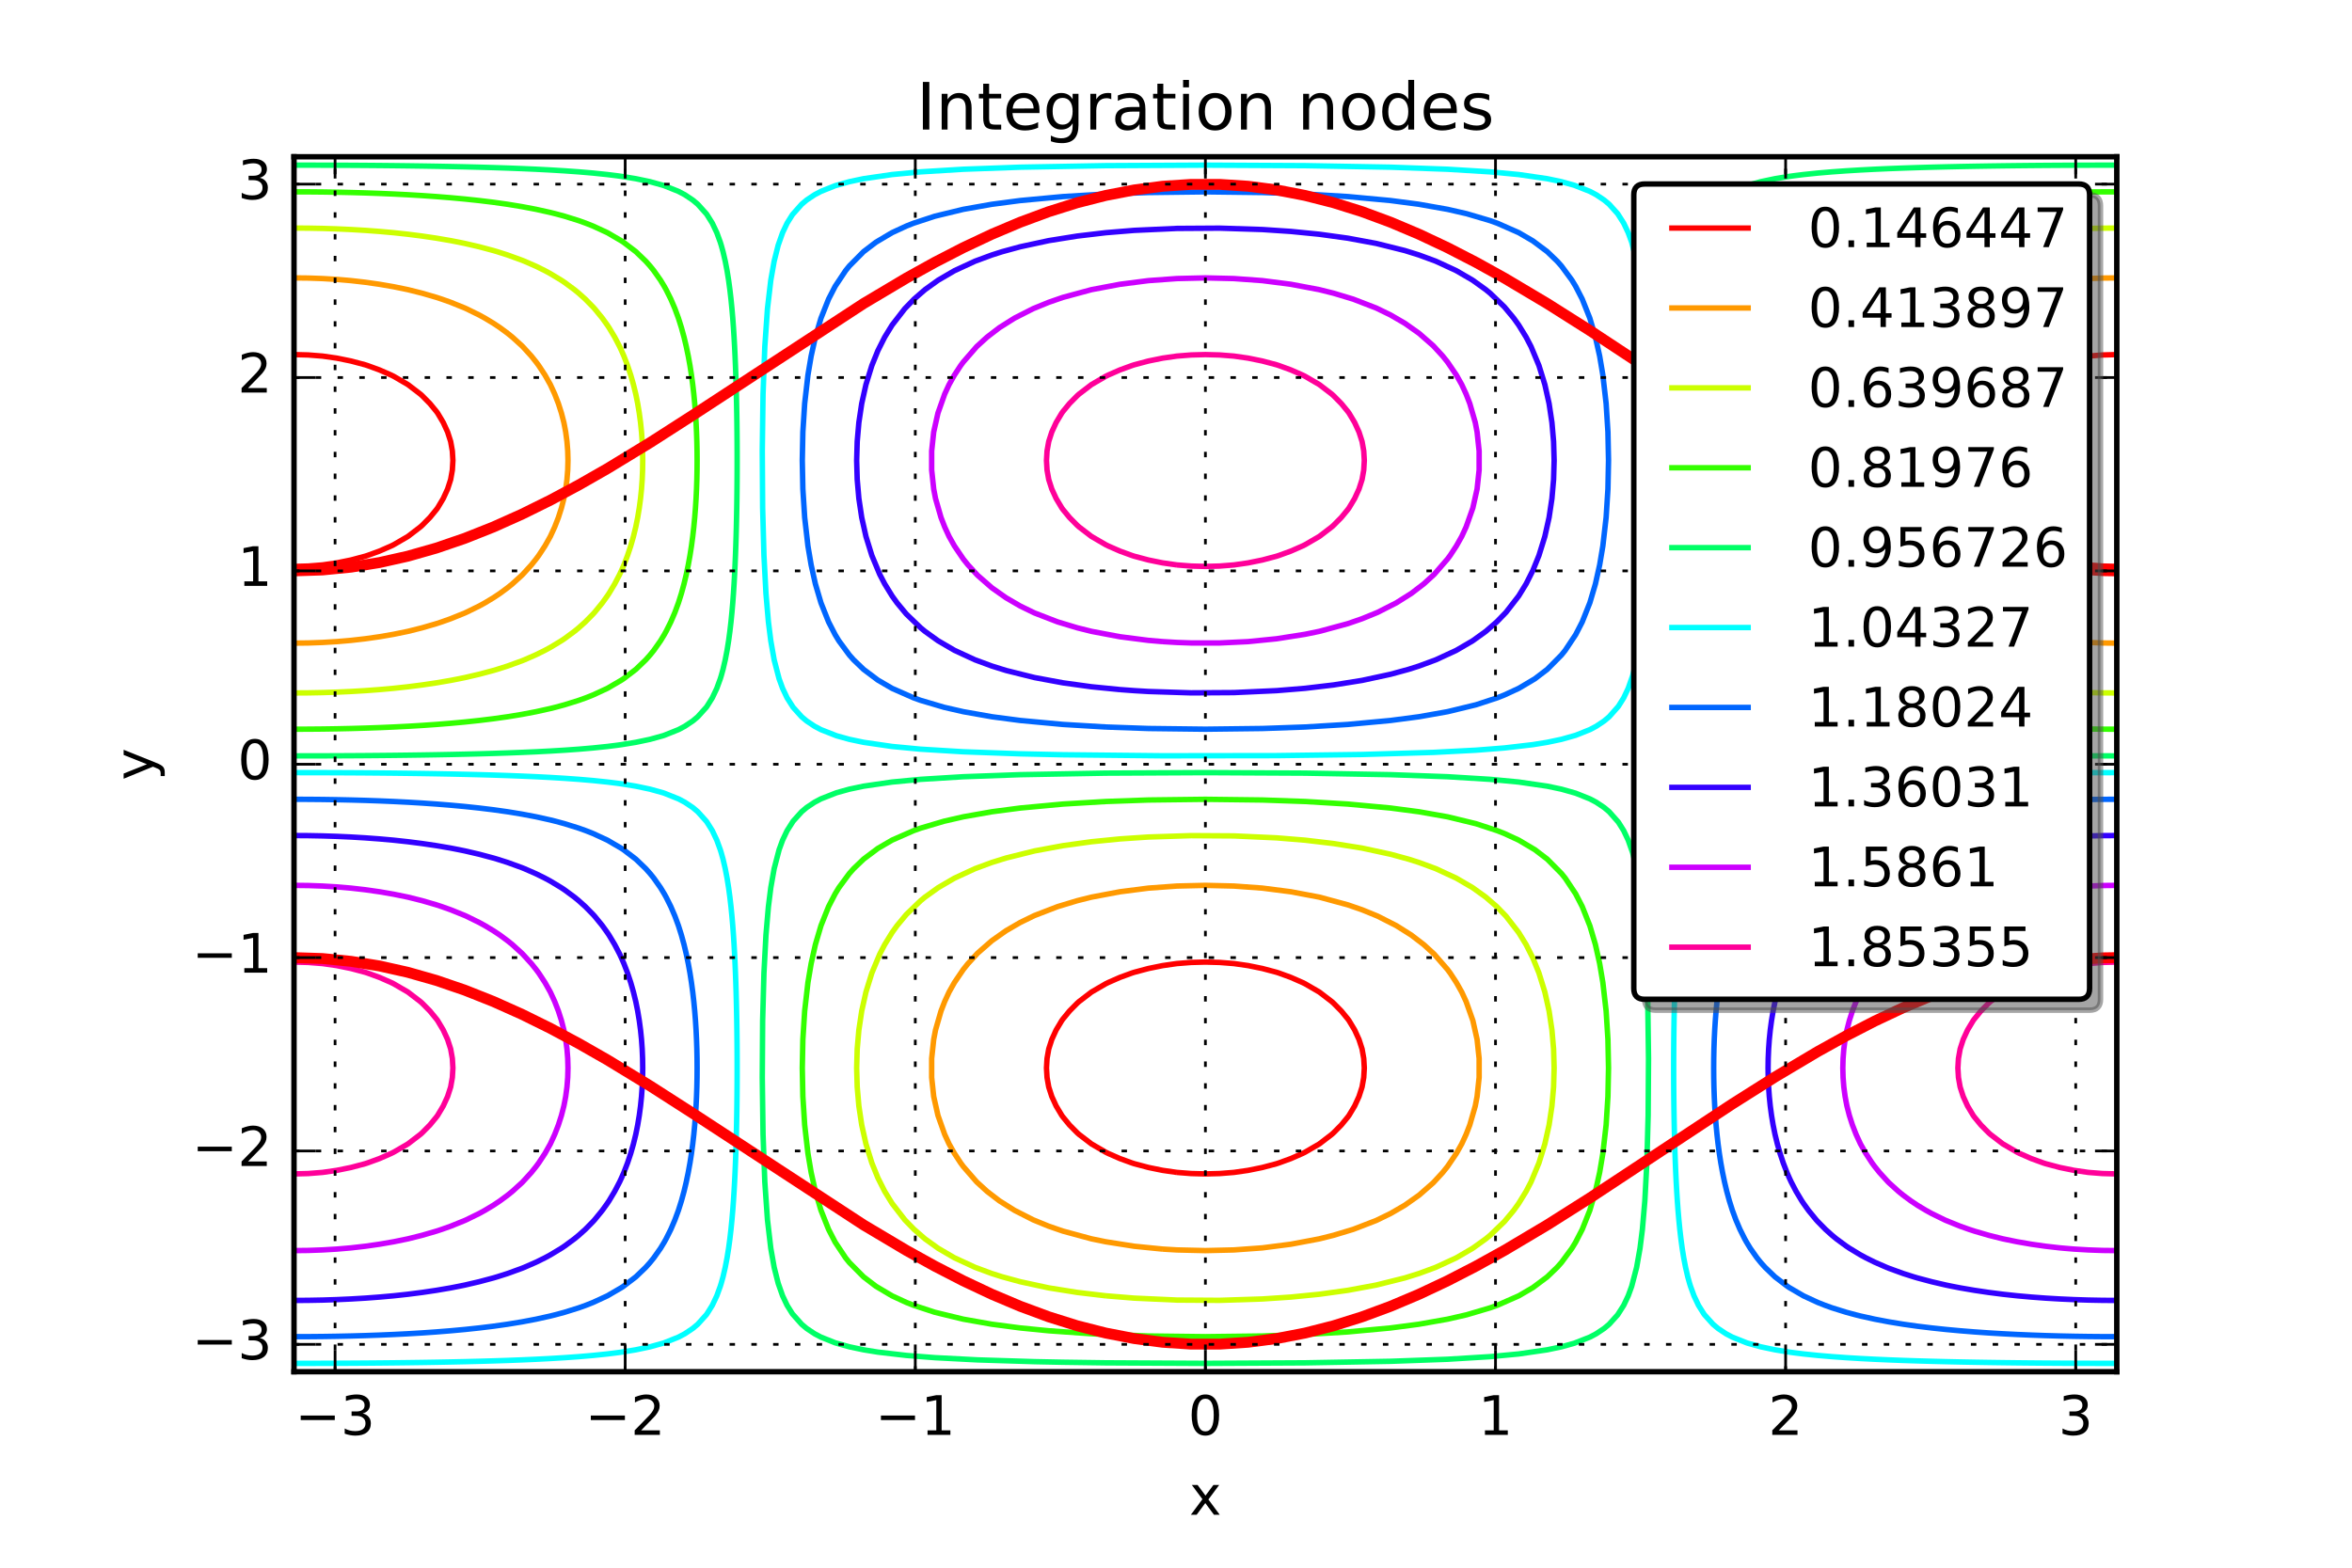 <?xml version="1.0" encoding="utf-8" standalone="no"?>
<!DOCTYPE svg PUBLIC "-//W3C//DTD SVG 1.1//EN"
  "http://www.w3.org/Graphics/SVG/1.1/DTD/svg11.dtd">
<!-- Created with matplotlib (http://matplotlib.org/) -->
<svg height="288pt" version="1.1" viewBox="0 0 432 288" width="432pt" xmlns="http://www.w3.org/2000/svg" xmlns:xlink="http://www.w3.org/1999/xlink">
 <defs>
  <style type="text/css">
*{stroke-linecap:butt;stroke-linejoin:round;stroke-miterlimit:100000;}
  </style>
 </defs>
 <g id="figure_1">
  <g id="patch_1">
   <path d="M 0 288 
L 432 288 
L 432 0 
L 0 0 
z
" style="fill:#ffffff;"/>
  </g>
  <g id="axes_1">
   <g id="patch_2">
    <path d="M 54 252 
L 388.8 252 
L 388.8 28.8 
L 54 28.8 
z
" style="fill:#ffffff;"/>
   </g>
   <g id="LineCollection_1">
    <path clip-path="url(#pbed4e56ec3)" d="M 388.8 104.059 
L 386.184 103.99 
L 383.569 103.784 
L 383.546 103.781 
L 380.953 103.409 
L 378.337 102.877 
L 375.722 102.181 
L 375.283 102.037 
L 373.106 101.244 
L 370.943 100.294 
L 370.491 100.07 
L 367.875 98.55 
L 365.596 96.806 
L 365.259 96.505 
L 363.834 95.062 
L 362.644 93.611 
L 362.428 93.319 
L 361.385 91.575 
L 360.586 89.831 
L 360.028 88.103 
L 360.024 88.088 
L 359.715 86.344 
L 359.612 84.6 
L 359.715 82.856 
L 360.024 81.112 
L 360.028 81.097 
L 360.586 79.369 
L 361.385 77.625 
L 362.428 75.881 
L 362.644 75.589 
L 363.834 74.138 
L 365.259 72.695 
L 365.596 72.394 
L 367.875 70.65 
L 367.875 70.65 
L 370.491 69.13 
L 370.943 68.906 
L 373.106 67.956 
L 375.283 67.162 
L 375.722 67.019 
L 378.337 66.323 
L 380.953 65.791 
L 383.546 65.419 
L 383.569 65.416 
L 386.184 65.21 
L 388.8 65.141 
" style="fill:none;stroke:#ff0000;"/>
    <path clip-path="url(#pbed4e56ec3)" d="M 54 65.141 
L 56.616 65.21 
L 59.231 65.416 
L 59.254 65.419 
L 61.847 65.791 
L 64.463 66.323 
L 67.078 67.019 
L 67.517 67.162 
L 69.694 67.956 
L 71.857 68.906 
L 72.309 69.13 
L 74.925 70.65 
L 74.925 70.65 
L 77.204 72.394 
L 77.541 72.695 
L 78.966 74.138 
L 80.156 75.589 
L 80.372 75.881 
L 81.415 77.625 
L 82.214 79.369 
L 82.772 81.097 
L 82.776 81.112 
L 83.085 82.856 
L 83.188 84.6 
L 83.085 86.344 
L 82.776 88.088 
L 82.772 88.103 
L 82.214 89.831 
L 81.415 91.575 
L 80.372 93.319 
L 80.156 93.611 
L 78.966 95.062 
L 77.541 96.505 
L 77.204 96.806 
L 74.925 98.55 
L 74.925 98.55 
L 72.309 100.07 
L 71.857 100.294 
L 69.694 101.244 
L 67.517 102.037 
L 67.078 102.181 
L 64.463 102.877 
L 61.847 103.409 
L 59.254 103.781 
L 59.231 103.784 
L 56.616 103.99 
L 54 104.059 
" style="fill:none;stroke:#ff0000;"/>
    <path clip-path="url(#pbed4e56ec3)" d="M 216.169 215.384 
L 216.146 215.381 
L 213.553 215.009 
L 210.938 214.477 
L 208.322 213.781 
L 207.883 213.637 
L 205.706 212.844 
L 203.543 211.894 
L 203.091 211.67 
L 200.475 210.15 
L 200.475 210.15 
L 198.196 208.406 
L 197.859 208.105 
L 196.434 206.662 
L 195.244 205.211 
L 195.028 204.919 
L 193.985 203.175 
L 193.186 201.431 
L 192.628 199.703 
L 192.624 199.688 
L 192.315 197.944 
L 192.212 196.2 
L 192.315 194.456 
L 192.624 192.713 
L 192.628 192.697 
L 193.186 190.969 
L 193.985 189.225 
L 195.028 187.481 
L 195.244 187.189 
L 196.434 185.738 
L 197.859 184.295 
L 198.196 183.994 
L 200.475 182.25 
L 200.475 182.25 
L 203.091 180.73 
L 203.543 180.506 
L 205.706 179.556 
L 207.883 178.762 
L 208.322 178.619 
L 210.938 177.923 
L 213.553 177.391 
L 216.146 177.019 
L 216.169 177.016 
L 218.784 176.81 
L 221.4 176.741 
L 224.016 176.81 
L 226.631 177.016 
L 226.654 177.019 
L 229.247 177.391 
L 231.863 177.923 
L 234.478 178.619 
L 234.917 178.762 
L 237.094 179.556 
L 239.257 180.506 
L 239.709 180.73 
L 242.325 182.25 
L 242.325 182.25 
L 244.604 183.994 
L 244.941 184.295 
L 246.366 185.738 
L 247.556 187.189 
L 247.772 187.481 
L 248.815 189.225 
L 249.614 190.969 
L 250.172 192.697 
L 250.176 192.713 
L 250.485 194.456 
L 250.588 196.2 
L 250.485 197.944 
L 250.176 199.688 
L 250.172 199.703 
L 249.614 201.431 
L 248.815 203.175 
L 247.772 204.919 
L 247.556 205.211 
L 246.366 206.662 
L 244.941 208.105 
L 244.604 208.406 
L 242.325 210.15 
L 242.325 210.15 
L 239.709 211.67 
L 239.257 211.894 
L 237.094 212.844 
L 234.917 213.637 
L 234.478 213.781 
L 231.863 214.477 
L 229.247 215.009 
L 226.654 215.381 
L 226.631 215.384 
L 224.016 215.59 
L 221.4 215.659 
L 218.784 215.59 
L 216.169 215.384 
" style="fill:none;stroke:#ff0000;"/>
   </g>
   <g id="LineCollection_2">
    <path clip-path="url(#pbed4e56ec3)" d="M 388.8 118.148 
L 386.184 118.118 
L 383.569 118.025 
L 380.953 117.87 
L 379.305 117.731 
L 378.337 117.646 
L 375.722 117.348 
L 373.106 116.975 
L 370.491 116.524 
L 367.875 115.987 
L 365.259 115.333 
L 362.644 114.571 
L 361.652 114.244 
L 360.028 113.667 
L 357.413 112.608 
L 357.172 112.5 
L 354.797 111.336 
L 353.741 110.756 
L 352.181 109.818 
L 350.974 109.013 
L 349.566 107.973 
L 348.696 107.269 
L 346.95 105.685 
L 346.788 105.525 
L 345.2 103.781 
L 344.334 102.699 
L 343.843 102.037 
L 342.701 100.294 
L 341.719 98.55 
L 341.719 98.55 
L 340.914 96.806 
L 340.237 95.062 
L 339.678 93.319 
L 339.231 91.575 
L 339.103 90.93 
L 338.896 89.831 
L 338.662 88.088 
L 338.524 86.344 
L 338.478 84.6 
L 338.524 82.856 
L 338.662 81.112 
L 338.896 79.369 
L 339.103 78.27 
L 339.231 77.625 
L 339.678 75.881 
L 340.237 74.138 
L 340.914 72.394 
L 341.719 70.65 
L 341.719 70.65 
L 342.701 68.906 
L 343.843 67.162 
L 344.334 66.501 
L 345.2 65.419 
L 346.788 63.675 
L 346.95 63.515 
L 348.696 61.931 
L 349.566 61.227 
L 350.974 60.188 
L 352.181 59.382 
L 353.741 58.444 
L 354.797 57.864 
L 357.172 56.7 
L 357.413 56.592 
L 360.028 55.533 
L 361.652 54.956 
L 362.644 54.629 
L 365.259 53.867 
L 367.875 53.212 
L 367.875 53.212 
L 370.491 52.676 
L 373.106 52.225 
L 375.722 51.852 
L 378.337 51.554 
L 379.305 51.469 
L 380.953 51.33 
L 383.569 51.175 
L 386.184 51.082 
L 388.8 51.052 
" style="fill:none;stroke:#ff9900;"/>
    <path clip-path="url(#pbed4e56ec3)" d="M 54 51.052 
L 56.616 51.082 
L 59.231 51.175 
L 61.847 51.33 
L 63.495 51.469 
L 64.463 51.554 
L 67.078 51.852 
L 69.694 52.225 
L 72.309 52.676 
L 74.925 53.212 
L 74.925 53.212 
L 77.541 53.867 
L 80.156 54.629 
L 81.148 54.956 
L 82.772 55.533 
L 85.388 56.592 
L 85.628 56.7 
L 88.003 57.864 
L 89.059 58.444 
L 90.619 59.382 
L 91.826 60.188 
L 93.234 61.227 
L 94.104 61.931 
L 95.85 63.515 
L 96.012 63.675 
L 97.6 65.419 
L 98.466 66.501 
L 98.957 67.162 
L 100.099 68.906 
L 101.081 70.65 
L 101.081 70.65 
L 101.886 72.394 
L 102.563 74.138 
L 103.122 75.881 
L 103.569 77.625 
L 103.697 78.27 
L 103.904 79.369 
L 104.138 81.112 
L 104.276 82.856 
L 104.322 84.6 
L 104.276 86.344 
L 104.138 88.088 
L 103.904 89.831 
L 103.697 90.93 
L 103.569 91.575 
L 103.122 93.319 
L 102.563 95.062 
L 101.886 96.806 
L 101.081 98.55 
L 100.099 100.294 
L 98.957 102.037 
L 98.466 102.699 
L 97.6 103.781 
L 96.012 105.525 
L 95.85 105.685 
L 94.104 107.269 
L 93.234 107.973 
L 91.826 109.013 
L 90.619 109.818 
L 89.059 110.756 
L 88.003 111.336 
L 85.628 112.5 
L 85.388 112.608 
L 82.772 113.667 
L 81.148 114.244 
L 80.156 114.571 
L 77.541 115.333 
L 74.925 115.987 
L 74.925 115.987 
L 72.309 116.524 
L 69.694 116.975 
L 67.078 117.348 
L 64.463 117.646 
L 63.495 117.731 
L 61.847 117.87 
L 59.231 118.025 
L 56.616 118.118 
L 54 118.148 
" style="fill:none;stroke:#ff9900;"/>
    <path clip-path="url(#pbed4e56ec3)" d="M 213.553 229.47 
L 208.322 228.948 
L 203.091 228.124 
L 200.475 227.588 
L 195.244 226.171 
L 192.628 225.267 
L 189.772 224.1 
L 186.341 222.356 
L 183.574 220.613 
L 181.296 218.869 
L 179.388 217.125 
L 176.934 214.299 
L 176.443 213.637 
L 175.301 211.894 
L 174.319 210.15 
L 173.514 208.406 
L 172.278 204.919 
L 171.496 201.431 
L 171.124 197.944 
L 171.124 194.456 
L 171.496 190.969 
L 171.831 189.225 
L 172.837 185.738 
L 173.514 183.994 
L 174.319 182.25 
L 175.301 180.506 
L 176.934 178.101 
L 177.8 177.019 
L 179.55 175.115 
L 182.166 172.827 
L 184.781 170.982 
L 187.397 169.464 
L 190.012 168.192 
L 194.252 166.556 
L 197.859 165.467 
L 200.475 164.812 
L 205.706 163.825 
L 210.938 163.154 
L 216.169 162.775 
L 221.4 162.652 
L 226.631 162.775 
L 231.863 163.154 
L 237.094 163.825 
L 242.325 164.812 
L 247.556 166.229 
L 250.172 167.133 
L 253.028 168.3 
L 256.459 170.044 
L 259.226 171.787 
L 261.504 173.531 
L 263.412 175.275 
L 265.866 178.101 
L 266.357 178.762 
L 267.499 180.506 
L 268.481 182.25 
L 269.286 183.994 
L 270.522 187.481 
L 271.304 190.969 
L 271.676 194.456 
L 271.676 197.944 
L 271.304 201.431 
L 270.969 203.175 
L 269.963 206.662 
L 269.286 208.406 
L 268.481 210.15 
L 267.499 211.894 
L 265.866 214.299 
L 265 215.381 
L 263.25 217.285 
L 260.634 219.573 
L 258.019 221.418 
L 255.403 222.936 
L 252.787 224.208 
L 248.548 225.844 
L 244.941 226.933 
L 242.325 227.588 
L 237.094 228.575 
L 231.863 229.246 
L 226.631 229.625 
L 221.4 229.748 
L 216.169 229.625 
L 213.553 229.47 
L 213.553 229.47 
" style="fill:none;stroke:#ff9900;"/>
   </g>
   <g id="LineCollection_3">
    <path clip-path="url(#pbed4e56ec3)" d="M 388.8 127.302 
L 386.184 127.285 
L 383.569 127.235 
L 380.953 127.152 
L 378.337 127.033 
L 375.722 126.878 
L 373.106 126.684 
L 370.491 126.45 
L 367.875 126.166 
L 365.259 125.832 
L 362.644 125.445 
L 360.028 124.997 
L 358.534 124.706 
L 357.413 124.476 
L 354.797 123.869 
L 352.181 123.172 
L 351.475 122.963 
L 349.566 122.355 
L 346.95 121.404 
L 346.49 121.219 
L 344.334 120.276 
L 342.715 119.475 
L 341.719 118.936 
L 339.722 117.731 
L 339.103 117.319 
L 337.295 115.987 
L 336.488 115.323 
L 335.287 114.244 
L 333.872 112.806 
L 333.594 112.5 
L 332.168 110.756 
L 331.256 109.483 
L 330.941 109.013 
L 329.896 107.269 
L 328.986 105.525 
L 328.641 104.777 
L 328.205 103.781 
L 327.533 102.037 
L 326.952 100.294 
L 326.452 98.55 
L 326.025 96.806 
L 326.025 96.806 
L 325.673 95.062 
L 325.383 93.319 
L 325.15 91.575 
L 324.972 89.831 
L 324.847 88.088 
L 324.772 86.344 
L 324.747 84.6 
L 324.772 82.856 
L 324.847 81.112 
L 324.972 79.369 
L 325.15 77.625 
L 325.383 75.881 
L 325.673 74.138 
L 326.025 72.394 
L 326.025 72.394 
L 326.452 70.65 
L 326.952 68.906 
L 327.533 67.162 
L 328.205 65.419 
L 328.641 64.423 
L 328.986 63.675 
L 329.896 61.931 
L 330.941 60.188 
L 331.256 59.717 
L 332.168 58.444 
L 333.594 56.7 
L 333.872 56.394 
L 335.287 54.956 
L 336.488 53.877 
L 337.295 53.212 
L 339.103 51.881 
L 339.722 51.469 
L 341.719 50.264 
L 342.715 49.725 
L 344.334 48.924 
L 346.49 47.981 
L 346.95 47.796 
L 349.566 46.845 
L 351.475 46.237 
L 352.181 46.028 
L 354.797 45.331 
L 357.413 44.724 
L 358.534 44.494 
L 360.028 44.203 
L 362.644 43.755 
L 365.259 43.368 
L 367.875 43.034 
L 370.491 42.75 
L 370.491 42.75 
L 373.106 42.516 
L 375.722 42.322 
L 378.337 42.167 
L 380.953 42.048 
L 383.569 41.965 
L 386.184 41.915 
L 388.8 41.898 
" style="fill:none;stroke:#ccff00;"/>
    <path clip-path="url(#pbed4e56ec3)" d="M 54 41.898 
L 56.616 41.915 
L 59.231 41.965 
L 61.847 42.048 
L 64.463 42.167 
L 67.078 42.322 
L 69.694 42.516 
L 72.309 42.75 
L 72.309 42.75 
L 74.925 43.034 
L 77.541 43.368 
L 80.156 43.755 
L 82.772 44.203 
L 84.266 44.494 
L 85.388 44.724 
L 88.003 45.331 
L 90.619 46.028 
L 91.325 46.237 
L 93.234 46.845 
L 95.85 47.796 
L 96.31 47.981 
L 98.466 48.924 
L 100.085 49.725 
L 101.081 50.264 
L 103.078 51.469 
L 103.697 51.881 
L 105.505 53.212 
L 106.312 53.877 
L 107.513 54.956 
L 108.928 56.394 
L 109.206 56.7 
L 110.632 58.444 
L 111.544 59.717 
L 111.859 60.188 
L 112.904 61.931 
L 113.814 63.675 
L 114.159 64.423 
L 114.595 65.419 
L 115.267 67.162 
L 115.848 68.906 
L 116.348 70.65 
L 116.775 72.394 
L 117.127 74.138 
L 117.417 75.881 
L 117.65 77.625 
L 117.828 79.369 
L 117.953 81.112 
L 118.028 82.856 
L 118.053 84.6 
L 118.028 86.344 
L 117.953 88.088 
L 117.828 89.831 
L 117.65 91.575 
L 117.417 93.319 
L 117.127 95.062 
L 116.775 96.806 
L 116.348 98.55 
L 115.848 100.294 
L 115.267 102.037 
L 114.595 103.781 
L 114.159 104.777 
L 113.814 105.525 
L 112.904 107.269 
L 111.859 109.013 
L 111.544 109.483 
L 110.632 110.756 
L 109.206 112.5 
L 108.928 112.806 
L 107.513 114.244 
L 106.312 115.323 
L 105.505 115.987 
L 103.697 117.319 
L 103.078 117.731 
L 101.081 118.936 
L 100.085 119.475 
L 98.466 120.276 
L 96.31 121.219 
L 95.85 121.404 
L 93.234 122.355 
L 91.325 122.963 
L 90.619 123.172 
L 88.003 123.869 
L 85.388 124.476 
L 84.266 124.706 
L 82.772 124.997 
L 80.156 125.445 
L 77.541 125.832 
L 74.925 126.166 
L 72.309 126.45 
L 69.694 126.684 
L 67.078 126.878 
L 64.463 127.033 
L 61.847 127.152 
L 59.231 127.235 
L 56.616 127.285 
L 54 127.302 
" style="fill:none;stroke:#ccff00;"/>
    <path clip-path="url(#pbed4e56ec3)" d="M 203.091 238.05 
L 203.091 238.05 
L 197.859 237.432 
L 192.628 236.597 
L 187.397 235.469 
L 184.075 234.562 
L 182.166 233.955 
L 179.09 232.819 
L 175.315 231.075 
L 172.322 229.331 
L 169.895 227.588 
L 167.887 225.844 
L 166.194 224.1 
L 163.856 221.083 
L 162.496 218.869 
L 161.241 216.377 
L 160.133 213.637 
L 159.052 210.15 
L 158.273 206.662 
L 157.75 203.175 
L 157.447 199.688 
L 157.347 196.2 
L 157.447 192.713 
L 157.75 189.225 
L 158.273 185.738 
L 159.052 182.25 
L 160.133 178.762 
L 161.586 175.275 
L 162.496 173.531 
L 163.856 171.317 
L 164.768 170.044 
L 166.472 167.994 
L 169.088 165.477 
L 169.895 164.812 
L 172.322 163.069 
L 175.315 161.325 
L 179.09 159.581 
L 182.166 158.445 
L 184.781 157.628 
L 190.012 156.324 
L 195.244 155.355 
L 200.475 154.634 
L 205.706 154.116 
L 210.938 153.767 
L 218.784 153.515 
L 226.631 153.565 
L 234.478 153.922 
L 239.709 154.35 
L 244.941 154.968 
L 250.172 155.803 
L 255.403 156.931 
L 258.725 157.838 
L 260.634 158.445 
L 263.71 159.581 
L 267.485 161.325 
L 270.478 163.069 
L 272.905 164.812 
L 274.913 166.556 
L 276.606 168.3 
L 278.944 171.317 
L 280.304 173.531 
L 281.559 176.023 
L 282.667 178.762 
L 283.748 182.25 
L 284.527 185.738 
L 285.05 189.225 
L 285.353 192.713 
L 285.453 196.2 
L 285.353 199.688 
L 285.05 203.175 
L 284.527 206.662 
L 283.748 210.15 
L 282.667 213.637 
L 281.214 217.125 
L 280.304 218.869 
L 278.944 221.083 
L 278.032 222.356 
L 276.328 224.406 
L 273.712 226.923 
L 272.905 227.588 
L 270.478 229.331 
L 267.485 231.075 
L 263.71 232.819 
L 260.634 233.955 
L 258.019 234.772 
L 252.787 236.076 
L 247.556 237.045 
L 242.325 237.766 
L 237.094 238.284 
L 231.863 238.633 
L 224.016 238.885 
L 216.169 238.835 
L 208.322 238.478 
L 203.091 238.05 
L 203.091 238.05 
" style="fill:none;stroke:#ccff00;"/>
   </g>
   <g id="LineCollection_4">
    <path clip-path="url(#pbed4e56ec3)" d="M 388.8 133.96 
L 386.184 133.953 
L 383.569 133.929 
L 380.953 133.889 
L 378.337 133.833 
L 375.722 133.76 
L 373.106 133.668 
L 370.491 133.557 
L 367.875 133.425 
L 367.875 133.425 
L 365.259 133.269 
L 362.644 133.087 
L 360.028 132.877 
L 357.413 132.636 
L 354.797 132.358 
L 352.181 132.039 
L 349.634 131.681 
L 349.566 131.671 
L 346.95 131.242 
L 344.334 130.745 
L 341.719 130.165 
L 340.807 129.938 
L 339.103 129.478 
L 336.488 128.66 
L 335.191 128.194 
L 333.872 127.672 
L 331.256 126.463 
L 331.232 126.45 
L 328.641 124.939 
L 328.291 124.706 
L 326.025 122.979 
L 326.006 122.963 
L 324.192 121.219 
L 323.409 120.34 
L 322.71 119.475 
L 321.483 117.731 
L 320.794 116.595 
L 320.453 115.987 
L 319.583 114.244 
L 318.837 112.5 
L 318.193 110.756 
L 318.178 110.711 
L 317.642 109.013 
L 317.163 107.269 
L 316.747 105.525 
L 316.384 103.781 
L 316.069 102.037 
L 315.797 100.294 
L 315.562 98.55 
L 315.562 98.55 
L 315.365 96.806 
L 315.198 95.062 
L 315.06 93.319 
L 314.95 91.575 
L 314.866 89.831 
L 314.806 88.088 
L 314.771 86.344 
L 314.759 84.6 
L 314.771 82.856 
L 314.806 81.112 
L 314.866 79.369 
L 314.95 77.625 
L 315.06 75.881 
L 315.198 74.138 
L 315.365 72.394 
L 315.562 70.65 
L 315.562 70.65 
L 315.797 68.906 
L 316.069 67.162 
L 316.384 65.419 
L 316.747 63.675 
L 317.163 61.931 
L 317.642 60.188 
L 318.178 58.489 
L 318.193 58.444 
L 318.837 56.7 
L 319.583 54.956 
L 320.453 53.212 
L 320.794 52.605 
L 321.483 51.469 
L 322.71 49.725 
L 323.409 48.86 
L 324.192 47.981 
L 326.006 46.237 
L 326.025 46.221 
L 328.291 44.494 
L 328.641 44.261 
L 331.232 42.75 
L 331.256 42.737 
L 333.872 41.528 
L 335.191 41.006 
L 336.488 40.54 
L 339.103 39.722 
L 340.807 39.263 
L 341.719 39.035 
L 344.334 38.455 
L 346.95 37.958 
L 349.566 37.529 
L 349.634 37.519 
L 352.181 37.161 
L 354.797 36.842 
L 357.413 36.564 
L 360.028 36.323 
L 362.644 36.113 
L 365.259 35.931 
L 367.875 35.775 
L 367.875 35.775 
L 370.491 35.643 
L 373.106 35.532 
L 375.722 35.44 
L 378.337 35.367 
L 380.953 35.311 
L 383.569 35.271 
L 386.184 35.247 
L 388.8 35.24 
" style="fill:none;stroke:#33ff00;"/>
    <path clip-path="url(#pbed4e56ec3)" d="M 54 35.24 
L 56.616 35.247 
L 59.231 35.271 
L 61.847 35.311 
L 64.463 35.367 
L 67.078 35.44 
L 69.694 35.532 
L 72.309 35.643 
L 74.925 35.775 
L 74.925 35.775 
L 77.541 35.931 
L 80.156 36.113 
L 82.772 36.323 
L 85.388 36.564 
L 88.003 36.842 
L 90.619 37.161 
L 93.166 37.519 
L 93.234 37.529 
L 95.85 37.958 
L 98.466 38.455 
L 101.081 39.035 
L 101.993 39.263 
L 103.697 39.722 
L 106.312 40.54 
L 107.609 41.006 
L 108.928 41.528 
L 111.544 42.737 
L 111.568 42.75 
L 114.159 44.261 
L 114.509 44.494 
L 116.775 46.221 
L 116.794 46.237 
L 118.608 47.981 
L 119.391 48.86 
L 120.09 49.725 
L 121.317 51.469 
L 122.006 52.605 
L 122.347 53.212 
L 123.217 54.956 
L 123.963 56.7 
L 124.607 58.444 
L 124.622 58.489 
L 125.158 60.188 
L 125.637 61.931 
L 126.053 63.675 
L 126.416 65.419 
L 126.731 67.162 
L 127.003 68.906 
L 127.237 70.65 
L 127.237 70.65 
L 127.435 72.394 
L 127.602 74.138 
L 127.74 75.881 
L 127.85 77.625 
L 127.934 79.369 
L 127.994 81.112 
L 128.029 82.856 
L 128.041 84.6 
L 128.029 86.344 
L 127.994 88.088 
L 127.934 89.831 
L 127.85 91.575 
L 127.74 93.319 
L 127.602 95.062 
L 127.435 96.806 
L 127.237 98.55 
L 127.237 98.55 
L 127.003 100.294 
L 126.731 102.037 
L 126.416 103.781 
L 126.053 105.525 
L 125.637 107.269 
L 125.158 109.013 
L 124.622 110.711 
L 124.607 110.756 
L 123.963 112.5 
L 123.217 114.244 
L 122.347 115.987 
L 122.006 116.595 
L 121.317 117.731 
L 120.09 119.475 
L 119.391 120.34 
L 118.608 121.219 
L 116.794 122.963 
L 116.775 122.979 
L 114.509 124.706 
L 114.159 124.939 
L 111.568 126.45 
L 111.544 126.463 
L 108.928 127.672 
L 107.609 128.194 
L 106.312 128.66 
L 103.697 129.478 
L 101.993 129.938 
L 101.081 130.165 
L 98.466 130.745 
L 95.85 131.242 
L 93.234 131.671 
L 93.166 131.681 
L 90.619 132.039 
L 88.003 132.358 
L 85.388 132.636 
L 82.772 132.877 
L 80.156 133.087 
L 77.541 133.269 
L 74.925 133.425 
L 74.925 133.425 
L 72.309 133.557 
L 69.694 133.668 
L 67.078 133.76 
L 64.463 133.833 
L 61.847 133.889 
L 59.231 133.929 
L 56.616 133.953 
L 54 133.96 
" style="fill:none;stroke:#33ff00;"/>
    <path clip-path="url(#pbed4e56ec3)" d="M 200.475 245.025 
L 200.475 245.025 
L 192.628 244.477 
L 187.397 243.958 
L 182.166 243.271 
L 176.934 242.345 
L 171.703 241.078 
L 167.791 239.794 
L 166.472 239.272 
L 163.832 238.05 
L 160.891 236.306 
L 158.606 234.562 
L 156.009 231.94 
L 155.31 231.075 
L 153.394 228.195 
L 152.183 225.844 
L 150.778 222.311 
L 149.763 218.869 
L 148.984 215.381 
L 148.397 211.894 
L 147.798 206.662 
L 147.466 201.431 
L 147.359 196.2 
L 147.466 190.969 
L 147.798 185.738 
L 148.397 180.506 
L 148.984 177.019 
L 149.763 173.531 
L 150.793 170.044 
L 152.183 166.556 
L 153.394 164.205 
L 154.083 163.069 
L 156.009 160.46 
L 156.792 159.581 
L 158.625 157.821 
L 161.241 155.861 
L 163.856 154.337 
L 167.791 152.606 
L 169.088 152.14 
L 173.407 150.863 
L 176.934 150.055 
L 182.234 149.119 
L 187.397 148.442 
L 195.244 147.713 
L 203.091 147.243 
L 210.938 146.967 
L 221.4 146.84 
L 231.863 146.967 
L 239.709 147.243 
L 247.556 147.713 
L 255.403 148.442 
L 260.634 149.129 
L 265.866 150.055 
L 271.097 151.322 
L 275.009 152.606 
L 276.328 153.128 
L 278.968 154.35 
L 281.909 156.094 
L 284.194 157.838 
L 286.791 160.46 
L 287.49 161.325 
L 289.406 164.205 
L 290.617 166.556 
L 292.022 170.089 
L 293.037 173.531 
L 293.816 177.019 
L 294.403 180.506 
L 295.002 185.738 
L 295.334 190.969 
L 295.441 196.2 
L 295.334 201.431 
L 295.002 206.662 
L 294.403 211.894 
L 293.816 215.381 
L 293.037 218.869 
L 292.007 222.356 
L 290.617 225.844 
L 289.406 228.195 
L 288.717 229.331 
L 286.791 231.94 
L 286.008 232.819 
L 284.175 234.579 
L 281.559 236.539 
L 278.944 238.063 
L 275.009 239.794 
L 273.712 240.26 
L 269.393 241.537 
L 265.866 242.345 
L 260.566 243.281 
L 255.403 243.958 
L 247.556 244.687 
L 239.709 245.157 
L 231.863 245.433 
L 221.4 245.56 
L 210.938 245.433 
L 203.091 245.157 
L 200.475 245.025 
L 200.475 245.025 
" style="fill:none;stroke:#33ff00;"/>
   </g>
   <g id="LineCollection_5">
    <path clip-path="url(#pbed4e56ec3)" d="M 388.8 138.862 
L 386.184 138.86 
L 383.569 138.855 
L 380.953 138.845 
L 378.337 138.832 
L 375.722 138.815 
L 373.106 138.793 
L 370.491 138.767 
L 367.875 138.735 
L 365.259 138.699 
L 362.644 138.656 
L 360.028 138.607 
L 357.413 138.55 
L 354.797 138.485 
L 352.181 138.41 
L 349.566 138.324 
L 346.95 138.224 
L 344.334 138.109 
L 341.719 137.974 
L 339.103 137.816 
L 336.488 137.629 
L 333.872 137.406 
L 331.256 137.134 
L 329.472 136.912 
L 328.641 136.798 
L 326.025 136.373 
L 323.409 135.823 
L 321.054 135.169 
L 320.794 135.084 
L 318.178 134.038 
L 317.022 133.425 
L 315.562 132.452 
L 314.643 131.681 
L 313.074 129.938 
L 312.947 129.764 
L 311.965 128.194 
L 311.14 126.45 
L 310.503 124.706 
L 310.331 124.152 
L 309.999 122.963 
L 309.592 121.219 
L 309.256 119.475 
L 308.975 117.731 
L 308.739 115.987 
L 308.537 114.244 
L 308.364 112.5 
L 308.214 110.756 
L 308.085 109.013 
L 307.973 107.269 
L 307.875 105.525 
L 307.79 103.781 
L 307.716 102.037 
L 307.652 100.294 
L 307.597 98.55 
L 307.55 96.806 
L 307.511 95.062 
L 307.478 93.319 
L 307.452 91.575 
L 307.432 89.831 
L 307.418 88.088 
L 307.41 86.344 
L 307.407 84.6 
L 307.41 82.856 
L 307.418 81.112 
L 307.432 79.369 
L 307.452 77.625 
L 307.478 75.881 
L 307.511 74.138 
L 307.55 72.394 
L 307.597 70.65 
L 307.652 68.906 
L 307.716 67.162 
L 307.79 65.419 
L 307.875 63.675 
L 307.973 61.931 
L 308.085 60.188 
L 308.214 58.444 
L 308.364 56.7 
L 308.537 54.956 
L 308.739 53.212 
L 308.975 51.469 
L 309.256 49.725 
L 309.592 47.981 
L 309.999 46.237 
L 310.331 45.048 
L 310.503 44.494 
L 311.14 42.75 
L 311.965 41.006 
L 312.947 39.436 
L 313.074 39.263 
L 314.643 37.519 
L 315.562 36.748 
L 317.022 35.775 
L 318.178 35.162 
L 320.794 34.116 
L 321.054 34.031 
L 323.409 33.377 
L 326.025 32.827 
L 328.641 32.402 
L 329.472 32.288 
L 331.256 32.066 
L 333.872 31.794 
L 336.488 31.571 
L 339.103 31.384 
L 341.719 31.226 
L 344.334 31.091 
L 346.95 30.976 
L 349.566 30.876 
L 352.181 30.79 
L 354.797 30.715 
L 357.413 30.65 
L 360.028 30.593 
L 362.644 30.544 
L 362.644 30.544 
L 365.259 30.501 
L 367.875 30.465 
L 370.491 30.433 
L 373.106 30.407 
L 375.722 30.385 
L 378.337 30.368 
L 380.953 30.355 
L 383.569 30.345 
L 386.184 30.34 
L 388.8 30.338 
" style="fill:none;stroke:#00ff66;"/>
    <path clip-path="url(#pbed4e56ec3)" d="M 54 30.338 
L 56.616 30.34 
L 59.231 30.345 
L 61.847 30.355 
L 64.463 30.368 
L 67.078 30.385 
L 69.694 30.407 
L 72.309 30.433 
L 74.925 30.465 
L 77.541 30.501 
L 80.156 30.544 
L 80.156 30.544 
L 82.772 30.593 
L 85.388 30.65 
L 88.003 30.715 
L 90.619 30.79 
L 93.234 30.876 
L 95.85 30.976 
L 98.466 31.091 
L 101.081 31.226 
L 103.697 31.384 
L 106.312 31.571 
L 108.928 31.794 
L 111.544 32.066 
L 113.328 32.288 
L 114.159 32.402 
L 116.775 32.827 
L 119.391 33.377 
L 121.746 34.031 
L 122.006 34.116 
L 124.622 35.162 
L 125.778 35.775 
L 127.237 36.748 
L 128.157 37.519 
L 129.726 39.263 
L 129.853 39.436 
L 130.835 41.006 
L 131.66 42.75 
L 132.297 44.494 
L 132.469 45.048 
L 132.801 46.237 
L 133.208 47.981 
L 133.544 49.725 
L 133.825 51.469 
L 134.061 53.212 
L 134.263 54.956 
L 134.436 56.7 
L 134.586 58.444 
L 134.715 60.188 
L 134.827 61.931 
L 134.925 63.675 
L 135.01 65.419 
L 135.084 67.162 
L 135.084 67.162 
L 135.148 68.906 
L 135.203 70.65 
L 135.25 72.394 
L 135.289 74.138 
L 135.322 75.881 
L 135.348 77.625 
L 135.368 79.369 
L 135.382 81.112 
L 135.39 82.856 
L 135.393 84.6 
L 135.39 86.344 
L 135.382 88.088 
L 135.368 89.831 
L 135.348 91.575 
L 135.322 93.319 
L 135.289 95.062 
L 135.25 96.806 
L 135.203 98.55 
L 135.148 100.294 
L 135.084 102.037 
L 135.084 102.037 
L 135.01 103.781 
L 134.925 105.525 
L 134.827 107.269 
L 134.715 109.013 
L 134.586 110.756 
L 134.436 112.5 
L 134.263 114.244 
L 134.061 115.987 
L 133.825 117.731 
L 133.544 119.475 
L 133.208 121.219 
L 132.801 122.963 
L 132.469 124.152 
L 132.297 124.706 
L 131.66 126.45 
L 130.835 128.194 
L 129.853 129.764 
L 129.726 129.938 
L 128.157 131.681 
L 127.237 132.452 
L 125.778 133.425 
L 124.622 134.038 
L 122.006 135.084 
L 121.746 135.169 
L 119.391 135.823 
L 116.775 136.373 
L 114.159 136.798 
L 113.328 136.912 
L 111.544 137.134 
L 108.928 137.406 
L 106.312 137.629 
L 103.697 137.816 
L 101.081 137.974 
L 98.466 138.109 
L 95.85 138.224 
L 93.234 138.324 
L 90.619 138.41 
L 88.003 138.485 
L 85.388 138.55 
L 82.772 138.607 
L 80.156 138.656 
L 77.541 138.699 
L 74.925 138.735 
L 72.309 138.767 
L 69.694 138.793 
L 67.078 138.815 
L 64.463 138.832 
L 61.847 138.845 
L 59.231 138.855 
L 56.616 138.86 
L 54 138.862 
" style="fill:none;stroke:#00ff66;"/>
    <path clip-path="url(#pbed4e56ec3)" d="M 195.244 250.256 
L 190.012 250.15 
L 179.55 249.824 
L 171.703 249.416 
L 166.472 249.006 
L 161.241 248.398 
L 158.625 247.973 
L 156.009 247.423 
L 153.394 246.684 
L 150.778 245.638 
L 149.622 245.025 
L 148.162 244.052 
L 147.243 243.281 
L 145.547 241.364 
L 144.565 239.794 
L 143.74 238.05 
L 142.931 235.752 
L 142.192 232.819 
L 141.575 229.331 
L 140.964 224.1 
L 140.475 217.125 
L 140.15 208.406 
L 140.01 197.944 
L 140.078 187.481 
L 140.316 178.762 
L 140.685 171.787 
L 141.137 166.556 
L 141.575 163.069 
L 142.192 159.581 
L 143.103 156.094 
L 143.74 154.35 
L 144.565 152.606 
L 145.674 150.863 
L 147.243 149.119 
L 148.162 148.348 
L 149.622 147.375 
L 150.778 146.762 
L 153.654 145.631 
L 156.009 144.977 
L 158.625 144.427 
L 163.856 143.666 
L 169.088 143.171 
L 176.934 142.691 
L 187.397 142.315 
L 203.091 142.033 
L 221.4 141.938 
L 239.709 142.033 
L 255.403 142.315 
L 265.866 142.691 
L 273.712 143.171 
L 278.944 143.666 
L 284.175 144.427 
L 286.791 144.977 
L 289.406 145.716 
L 292.022 146.762 
L 293.178 147.375 
L 294.637 148.348 
L 295.557 149.119 
L 297.253 151.036 
L 298.235 152.606 
L 299.06 154.35 
L 299.869 156.648 
L 300.608 159.581 
L 301.225 163.069 
L 301.836 168.3 
L 302.325 175.275 
L 302.65 183.994 
L 302.79 194.456 
L 302.722 204.919 
L 302.484 213.637 
L 302.115 220.613 
L 301.663 225.844 
L 301.225 229.331 
L 300.608 232.819 
L 299.697 236.306 
L 299.06 238.05 
L 298.235 239.794 
L 297.126 241.537 
L 295.557 243.281 
L 294.637 244.052 
L 293.178 245.025 
L 292.022 245.638 
L 289.146 246.769 
L 286.791 247.423 
L 284.175 247.973 
L 278.944 248.734 
L 273.712 249.229 
L 265.866 249.709 
L 255.403 250.085 
L 239.709 250.367 
L 221.4 250.462 
L 203.091 250.367 
L 195.244 250.256 
L 195.244 250.256 
" style="fill:none;stroke:#00ff66;"/>
   </g>
   <g id="LineCollection_6">
    <path clip-path="url(#pbed4e56ec3)" d="M 54 250.462 
L 56.616 250.46 
L 59.231 250.455 
L 61.847 250.445 
L 64.463 250.432 
L 67.078 250.415 
L 69.694 250.393 
L 72.309 250.367 
L 74.925 250.335 
L 77.541 250.299 
L 80.156 250.256 
L 80.156 250.256 
L 82.772 250.207 
L 85.388 250.15 
L 88.003 250.085 
L 90.619 250.01 
L 93.234 249.924 
L 95.85 249.824 
L 98.466 249.709 
L 101.081 249.574 
L 103.697 249.416 
L 106.312 249.229 
L 108.928 249.006 
L 111.544 248.734 
L 113.328 248.512 
L 114.159 248.398 
L 116.775 247.973 
L 119.391 247.423 
L 121.746 246.769 
L 122.006 246.684 
L 124.622 245.638 
L 125.778 245.025 
L 127.237 244.052 
L 128.157 243.281 
L 129.726 241.537 
L 129.853 241.364 
L 130.835 239.794 
L 131.66 238.05 
L 132.297 236.306 
L 132.469 235.752 
L 132.801 234.562 
L 133.208 232.819 
L 133.544 231.075 
L 133.825 229.331 
L 134.061 227.588 
L 134.263 225.844 
L 134.436 224.1 
L 134.586 222.356 
L 134.715 220.613 
L 134.827 218.869 
L 134.925 217.125 
L 135.01 215.381 
L 135.084 213.637 
L 135.084 213.637 
L 135.148 211.894 
L 135.203 210.15 
L 135.25 208.406 
L 135.289 206.662 
L 135.322 204.919 
L 135.348 203.175 
L 135.368 201.431 
L 135.382 199.688 
L 135.39 197.944 
L 135.393 196.2 
L 135.39 194.456 
L 135.382 192.713 
L 135.368 190.969 
L 135.348 189.225 
L 135.322 187.481 
L 135.289 185.738 
L 135.25 183.994 
L 135.203 182.25 
L 135.148 180.506 
L 135.084 178.762 
L 135.084 178.762 
L 135.01 177.019 
L 134.925 175.275 
L 134.827 173.531 
L 134.715 171.787 
L 134.586 170.044 
L 134.436 168.3 
L 134.263 166.556 
L 134.061 164.812 
L 133.825 163.069 
L 133.544 161.325 
L 133.208 159.581 
L 132.801 157.838 
L 132.469 156.648 
L 132.297 156.094 
L 131.66 154.35 
L 130.835 152.606 
L 129.853 151.036 
L 129.726 150.863 
L 128.157 149.119 
L 127.237 148.348 
L 125.778 147.375 
L 124.622 146.762 
L 122.006 145.716 
L 121.746 145.631 
L 119.391 144.977 
L 116.775 144.427 
L 114.159 144.002 
L 113.328 143.887 
L 111.544 143.666 
L 108.928 143.394 
L 106.312 143.171 
L 103.697 142.984 
L 101.081 142.826 
L 98.466 142.691 
L 95.85 142.576 
L 93.234 142.476 
L 90.619 142.39 
L 88.003 142.315 
L 85.388 142.25 
L 82.772 142.193 
L 80.156 142.144 
L 80.156 142.144 
L 77.541 142.101 
L 74.925 142.065 
L 72.309 142.033 
L 69.694 142.007 
L 67.078 141.985 
L 64.463 141.968 
L 61.847 141.955 
L 59.231 141.945 
L 56.616 141.94 
L 54 141.938 
" style="fill:none;stroke:#00ffff;"/>
    <path clip-path="url(#pbed4e56ec3)" d="M 388.8 141.938 
L 386.184 141.94 
L 383.569 141.945 
L 380.953 141.955 
L 378.337 141.968 
L 375.722 141.985 
L 373.106 142.007 
L 370.491 142.033 
L 367.875 142.065 
L 365.259 142.101 
L 362.644 142.144 
L 362.644 142.144 
L 360.028 142.193 
L 357.413 142.25 
L 354.797 142.315 
L 352.181 142.39 
L 349.566 142.476 
L 346.95 142.576 
L 344.334 142.691 
L 341.719 142.826 
L 339.103 142.984 
L 336.488 143.171 
L 333.872 143.394 
L 331.256 143.666 
L 329.472 143.887 
L 328.641 144.002 
L 326.025 144.427 
L 323.409 144.977 
L 321.054 145.631 
L 320.794 145.716 
L 318.178 146.762 
L 317.022 147.375 
L 315.562 148.348 
L 314.643 149.119 
L 313.074 150.863 
L 312.947 151.036 
L 311.965 152.606 
L 311.14 154.35 
L 310.503 156.094 
L 310.331 156.648 
L 309.999 157.838 
L 309.592 159.581 
L 309.256 161.325 
L 308.975 163.069 
L 308.739 164.812 
L 308.537 166.556 
L 308.364 168.3 
L 308.214 170.044 
L 308.085 171.787 
L 307.973 173.531 
L 307.875 175.275 
L 307.79 177.019 
L 307.716 178.762 
L 307.652 180.506 
L 307.597 182.25 
L 307.55 183.994 
L 307.511 185.738 
L 307.478 187.481 
L 307.452 189.225 
L 307.432 190.969 
L 307.418 192.713 
L 307.41 194.456 
L 307.407 196.2 
L 307.41 197.944 
L 307.418 199.688 
L 307.432 201.431 
L 307.452 203.175 
L 307.478 204.919 
L 307.511 206.662 
L 307.55 208.406 
L 307.597 210.15 
L 307.652 211.894 
L 307.716 213.637 
L 307.79 215.381 
L 307.875 217.125 
L 307.973 218.869 
L 308.085 220.613 
L 308.214 222.356 
L 308.364 224.1 
L 308.537 225.844 
L 308.739 227.588 
L 308.975 229.331 
L 309.256 231.075 
L 309.592 232.819 
L 309.999 234.562 
L 310.331 235.752 
L 310.503 236.306 
L 311.14 238.05 
L 311.965 239.794 
L 312.947 241.364 
L 313.074 241.537 
L 314.643 243.281 
L 315.562 244.052 
L 317.022 245.025 
L 318.178 245.638 
L 320.794 246.684 
L 321.054 246.769 
L 323.409 247.423 
L 326.025 247.973 
L 328.641 248.398 
L 329.472 248.512 
L 331.256 248.734 
L 333.872 249.006 
L 336.488 249.229 
L 339.103 249.416 
L 341.719 249.574 
L 344.334 249.709 
L 346.95 249.824 
L 349.566 249.924 
L 352.181 250.01 
L 354.797 250.085 
L 357.413 250.15 
L 360.028 250.207 
L 362.644 250.256 
L 362.644 250.256 
L 365.259 250.299 
L 367.875 250.335 
L 370.491 250.367 
L 373.106 250.393 
L 375.722 250.415 
L 378.337 250.432 
L 380.953 250.445 
L 383.569 250.455 
L 386.184 250.46 
L 388.8 250.462 
" style="fill:none;stroke:#00ffff;"/>
    <path clip-path="url(#pbed4e56ec3)" d="M 195.244 138.656 
L 213.553 138.845 
L 234.478 138.815 
L 250.172 138.607 
L 263.25 138.224 
L 271.097 137.816 
L 276.328 137.406 
L 281.559 136.798 
L 284.175 136.373 
L 286.791 135.823 
L 289.406 135.084 
L 292.022 134.038 
L 293.178 133.425 
L 294.637 132.452 
L 295.557 131.681 
L 297.253 129.764 
L 298.235 128.194 
L 299.06 126.45 
L 299.869 124.152 
L 300.608 121.219 
L 301.225 117.731 
L 301.836 112.5 
L 302.325 105.525 
L 302.65 96.806 
L 302.79 86.344 
L 302.722 75.881 
L 302.484 67.162 
L 302.115 60.188 
L 301.663 54.956 
L 301.225 51.469 
L 300.608 47.981 
L 299.697 44.494 
L 299.06 42.75 
L 298.235 41.006 
L 297.126 39.263 
L 295.557 37.519 
L 294.637 36.748 
L 293.178 35.775 
L 292.022 35.162 
L 289.146 34.031 
L 286.791 33.377 
L 284.175 32.827 
L 278.944 32.066 
L 273.712 31.571 
L 265.866 31.091 
L 255.403 30.715 
L 239.709 30.433 
L 221.4 30.338 
L 203.091 30.433 
L 187.397 30.715 
L 176.934 31.091 
L 169.088 31.571 
L 163.856 32.066 
L 158.625 32.827 
L 156.009 33.377 
L 153.394 34.116 
L 150.778 35.162 
L 149.622 35.775 
L 148.162 36.748 
L 147.243 37.519 
L 145.547 39.436 
L 144.565 41.006 
L 143.74 42.75 
L 142.931 45.048 
L 142.192 47.981 
L 141.575 51.469 
L 140.964 56.7 
L 140.475 63.675 
L 140.15 72.394 
L 140.01 82.856 
L 140.078 93.319 
L 140.316 102.037 
L 140.685 109.013 
L 141.137 114.244 
L 141.575 117.731 
L 142.192 121.219 
L 143.103 124.706 
L 143.74 126.45 
L 144.565 128.194 
L 145.674 129.938 
L 147.243 131.681 
L 148.162 132.452 
L 149.622 133.425 
L 150.778 134.038 
L 153.654 135.169 
L 156.009 135.823 
L 158.625 136.373 
L 163.856 137.134 
L 169.088 137.629 
L 176.934 138.109 
L 187.397 138.485 
L 195.244 138.656 
L 195.244 138.656 
" style="fill:none;stroke:#00ffff;"/>
   </g>
   <g id="LineCollection_7">
    <path clip-path="url(#pbed4e56ec3)" d="M 54 245.56 
L 56.616 245.553 
L 59.231 245.529 
L 61.847 245.489 
L 64.463 245.433 
L 67.078 245.36 
L 69.694 245.268 
L 72.309 245.157 
L 74.925 245.025 
L 74.925 245.025 
L 77.541 244.869 
L 80.156 244.687 
L 82.772 244.477 
L 85.388 244.236 
L 88.003 243.958 
L 90.619 243.639 
L 93.166 243.281 
L 93.234 243.271 
L 95.85 242.842 
L 98.466 242.345 
L 101.081 241.765 
L 101.993 241.537 
L 103.697 241.078 
L 106.312 240.26 
L 107.609 239.794 
L 108.928 239.272 
L 111.544 238.063 
L 111.568 238.05 
L 114.159 236.539 
L 114.509 236.306 
L 116.775 234.579 
L 116.794 234.562 
L 118.608 232.819 
L 119.391 231.94 
L 120.09 231.075 
L 121.317 229.331 
L 122.006 228.195 
L 122.347 227.588 
L 123.217 225.844 
L 123.963 224.1 
L 124.607 222.356 
L 124.622 222.311 
L 125.158 220.613 
L 125.637 218.869 
L 126.053 217.125 
L 126.416 215.381 
L 126.731 213.637 
L 127.003 211.894 
L 127.237 210.15 
L 127.237 210.15 
L 127.435 208.406 
L 127.602 206.662 
L 127.74 204.919 
L 127.85 203.175 
L 127.934 201.431 
L 127.994 199.688 
L 128.029 197.944 
L 128.041 196.2 
L 128.029 194.456 
L 127.994 192.713 
L 127.934 190.969 
L 127.85 189.225 
L 127.74 187.481 
L 127.602 185.738 
L 127.435 183.994 
L 127.237 182.25 
L 127.237 182.25 
L 127.003 180.506 
L 126.731 178.762 
L 126.416 177.019 
L 126.053 175.275 
L 125.637 173.531 
L 125.158 171.787 
L 124.622 170.089 
L 124.607 170.044 
L 123.963 168.3 
L 123.217 166.556 
L 122.347 164.812 
L 122.006 164.205 
L 121.317 163.069 
L 120.09 161.325 
L 119.391 160.46 
L 118.608 159.581 
L 116.794 157.838 
L 116.775 157.821 
L 114.509 156.094 
L 114.159 155.861 
L 111.568 154.35 
L 111.544 154.337 
L 108.928 153.128 
L 107.609 152.606 
L 106.312 152.14 
L 103.697 151.322 
L 101.993 150.863 
L 101.081 150.635 
L 98.466 150.055 
L 95.85 149.558 
L 93.234 149.129 
L 93.166 149.119 
L 90.619 148.761 
L 88.003 148.442 
L 85.388 148.164 
L 82.772 147.923 
L 80.156 147.713 
L 77.541 147.531 
L 74.925 147.375 
L 72.309 147.243 
L 69.694 147.132 
L 67.078 147.04 
L 64.463 146.967 
L 61.847 146.911 
L 59.231 146.871 
L 56.616 146.847 
L 54 146.84 
" style="fill:none;stroke:#0066ff;"/>
    <path clip-path="url(#pbed4e56ec3)" d="M 388.8 146.84 
L 386.184 146.847 
L 383.569 146.871 
L 380.953 146.911 
L 378.337 146.967 
L 375.722 147.04 
L 373.106 147.132 
L 370.491 147.243 
L 367.875 147.375 
L 365.259 147.531 
L 362.644 147.713 
L 360.028 147.923 
L 357.413 148.164 
L 354.797 148.442 
L 352.181 148.761 
L 349.634 149.119 
L 349.566 149.129 
L 346.95 149.558 
L 344.334 150.055 
L 341.719 150.635 
L 340.807 150.863 
L 339.103 151.322 
L 336.488 152.14 
L 335.191 152.606 
L 333.872 153.128 
L 331.256 154.337 
L 331.232 154.35 
L 328.641 155.861 
L 328.291 156.094 
L 326.025 157.821 
L 326.006 157.838 
L 324.192 159.581 
L 323.409 160.46 
L 322.71 161.325 
L 321.483 163.069 
L 320.794 164.205 
L 320.453 164.812 
L 319.583 166.556 
L 318.837 168.3 
L 318.193 170.044 
L 318.178 170.089 
L 317.642 171.787 
L 317.163 173.531 
L 316.747 175.275 
L 316.384 177.019 
L 316.069 178.762 
L 315.797 180.506 
L 315.562 182.25 
L 315.365 183.994 
L 315.198 185.738 
L 315.06 187.481 
L 314.95 189.225 
L 314.866 190.969 
L 314.806 192.713 
L 314.771 194.456 
L 314.759 196.2 
L 314.771 197.944 
L 314.806 199.688 
L 314.866 201.431 
L 314.95 203.175 
L 315.06 204.919 
L 315.198 206.662 
L 315.365 208.406 
L 315.562 210.15 
L 315.797 211.894 
L 316.069 213.637 
L 316.384 215.381 
L 316.747 217.125 
L 317.163 218.869 
L 317.642 220.613 
L 318.178 222.311 
L 318.193 222.356 
L 318.837 224.1 
L 319.583 225.844 
L 320.453 227.588 
L 320.794 228.195 
L 321.483 229.331 
L 322.71 231.075 
L 323.409 231.94 
L 324.192 232.819 
L 326.006 234.562 
L 326.025 234.579 
L 328.291 236.306 
L 328.641 236.539 
L 331.232 238.05 
L 331.256 238.063 
L 333.872 239.272 
L 335.191 239.794 
L 336.488 240.26 
L 339.103 241.078 
L 340.807 241.537 
L 341.719 241.765 
L 344.334 242.345 
L 346.95 242.842 
L 349.566 243.271 
L 349.634 243.281 
L 352.181 243.639 
L 354.797 243.958 
L 357.413 244.236 
L 360.028 244.477 
L 362.644 244.687 
L 365.259 244.869 
L 367.875 245.025 
L 367.875 245.025 
L 370.491 245.157 
L 373.106 245.268 
L 375.722 245.36 
L 378.337 245.433 
L 380.953 245.489 
L 383.569 245.529 
L 386.184 245.553 
L 388.8 245.56 
" style="fill:none;stroke:#0066ff;"/>
    <path clip-path="url(#pbed4e56ec3)" d="M 203.091 133.557 
L 210.938 133.833 
L 221.4 133.96 
L 231.863 133.833 
L 239.709 133.557 
L 247.556 133.087 
L 255.403 132.358 
L 260.634 131.671 
L 265.866 130.745 
L 271.097 129.478 
L 275.009 128.194 
L 276.328 127.672 
L 278.968 126.45 
L 281.909 124.706 
L 284.194 122.963 
L 286.791 120.34 
L 287.49 119.475 
L 289.406 116.595 
L 290.617 114.244 
L 292.022 110.711 
L 293.037 107.269 
L 293.816 103.781 
L 294.403 100.294 
L 295.002 95.062 
L 295.334 89.831 
L 295.441 84.6 
L 295.334 79.369 
L 295.002 74.138 
L 294.403 68.906 
L 293.816 65.419 
L 293.037 61.931 
L 292.007 58.444 
L 290.617 54.956 
L 289.406 52.605 
L 288.717 51.469 
L 286.791 48.86 
L 286.008 47.981 
L 284.175 46.221 
L 281.559 44.261 
L 278.944 42.737 
L 275.009 41.006 
L 273.712 40.54 
L 269.393 39.263 
L 265.866 38.455 
L 260.566 37.519 
L 255.403 36.842 
L 247.556 36.113 
L 239.709 35.643 
L 231.863 35.367 
L 221.4 35.24 
L 210.938 35.367 
L 203.091 35.643 
L 195.244 36.113 
L 187.397 36.842 
L 182.166 37.529 
L 176.934 38.455 
L 171.703 39.722 
L 167.791 41.006 
L 166.472 41.528 
L 163.832 42.75 
L 160.891 44.494 
L 158.606 46.237 
L 156.009 48.86 
L 155.31 49.725 
L 153.394 52.605 
L 152.183 54.956 
L 150.778 58.489 
L 149.763 61.931 
L 148.984 65.419 
L 148.397 68.906 
L 147.798 74.138 
L 147.466 79.369 
L 147.359 84.6 
L 147.466 89.831 
L 147.798 95.062 
L 148.397 100.294 
L 148.984 103.781 
L 149.763 107.269 
L 150.793 110.756 
L 152.183 114.244 
L 153.394 116.595 
L 154.083 117.731 
L 156.009 120.34 
L 156.792 121.219 
L 158.625 122.979 
L 161.241 124.939 
L 163.856 126.463 
L 167.791 128.194 
L 169.088 128.66 
L 173.407 129.938 
L 176.934 130.745 
L 182.234 131.681 
L 187.397 132.358 
L 195.244 133.087 
L 203.091 133.557 
L 203.091 133.557 
" style="fill:none;stroke:#0066ff;"/>
   </g>
   <g id="LineCollection_8">
    <path clip-path="url(#pbed4e56ec3)" d="M 54 238.902 
L 56.616 238.885 
L 59.231 238.835 
L 61.847 238.752 
L 64.463 238.633 
L 67.078 238.478 
L 69.694 238.284 
L 72.309 238.05 
L 74.925 237.766 
L 77.541 237.432 
L 80.156 237.045 
L 82.772 236.597 
L 84.266 236.306 
L 85.388 236.076 
L 88.003 235.469 
L 90.619 234.772 
L 91.325 234.562 
L 93.234 233.955 
L 95.85 233.004 
L 96.31 232.819 
L 98.466 231.876 
L 100.085 231.075 
L 101.081 230.536 
L 103.078 229.331 
L 103.697 228.919 
L 105.505 227.588 
L 106.312 226.923 
L 107.513 225.844 
L 108.928 224.406 
L 109.206 224.1 
L 110.632 222.356 
L 111.544 221.083 
L 111.859 220.613 
L 112.904 218.869 
L 113.814 217.125 
L 114.159 216.377 
L 114.595 215.381 
L 115.267 213.637 
L 115.848 211.894 
L 116.348 210.15 
L 116.775 208.406 
L 117.127 206.662 
L 117.417 204.919 
L 117.65 203.175 
L 117.828 201.431 
L 117.953 199.688 
L 118.028 197.944 
L 118.053 196.2 
L 118.028 194.456 
L 117.953 192.713 
L 117.828 190.969 
L 117.65 189.225 
L 117.417 187.481 
L 117.127 185.738 
L 116.775 183.994 
L 116.348 182.25 
L 115.848 180.506 
L 115.267 178.762 
L 114.595 177.019 
L 114.159 176.023 
L 113.814 175.275 
L 112.904 173.531 
L 111.859 171.787 
L 111.544 171.317 
L 110.632 170.044 
L 109.206 168.3 
L 108.928 167.994 
L 107.513 166.556 
L 106.312 165.477 
L 105.505 164.812 
L 103.697 163.481 
L 103.078 163.069 
L 101.081 161.864 
L 100.085 161.325 
L 98.466 160.524 
L 96.31 159.581 
L 95.85 159.396 
L 93.234 158.445 
L 91.325 157.838 
L 90.619 157.628 
L 88.003 156.931 
L 85.388 156.324 
L 84.266 156.094 
L 82.772 155.803 
L 80.156 155.355 
L 77.541 154.968 
L 74.925 154.634 
L 72.309 154.35 
L 69.694 154.116 
L 67.078 153.922 
L 64.463 153.767 
L 61.847 153.648 
L 59.231 153.565 
L 56.616 153.515 
L 54 153.498 
" style="fill:none;stroke:#3300ff;"/>
    <path clip-path="url(#pbed4e56ec3)" d="M 388.8 153.498 
L 386.184 153.515 
L 383.569 153.565 
L 380.953 153.648 
L 378.337 153.767 
L 375.722 153.922 
L 373.106 154.116 
L 370.491 154.35 
L 367.875 154.634 
L 365.259 154.968 
L 362.644 155.355 
L 360.028 155.803 
L 358.534 156.094 
L 357.413 156.324 
L 354.797 156.931 
L 352.181 157.628 
L 351.475 157.838 
L 349.566 158.445 
L 346.95 159.396 
L 346.49 159.581 
L 344.334 160.524 
L 342.715 161.325 
L 341.719 161.864 
L 339.722 163.069 
L 339.103 163.481 
L 337.295 164.812 
L 336.488 165.477 
L 335.287 166.556 
L 333.872 167.994 
L 333.594 168.3 
L 332.168 170.044 
L 331.256 171.317 
L 330.941 171.787 
L 329.896 173.531 
L 328.986 175.275 
L 328.641 176.023 
L 328.205 177.019 
L 327.533 178.762 
L 326.952 180.506 
L 326.452 182.25 
L 326.025 183.994 
L 326.025 183.994 
L 325.673 185.738 
L 325.383 187.481 
L 325.15 189.225 
L 324.972 190.969 
L 324.847 192.713 
L 324.772 194.456 
L 324.747 196.2 
L 324.772 197.944 
L 324.847 199.688 
L 324.972 201.431 
L 325.15 203.175 
L 325.383 204.919 
L 325.673 206.662 
L 326.025 208.406 
L 326.025 208.406 
L 326.452 210.15 
L 326.952 211.894 
L 327.533 213.637 
L 328.205 215.381 
L 328.641 216.377 
L 328.986 217.125 
L 329.896 218.869 
L 330.941 220.613 
L 331.256 221.083 
L 332.168 222.356 
L 333.594 224.1 
L 333.872 224.406 
L 335.287 225.844 
L 336.488 226.923 
L 337.295 227.588 
L 339.103 228.919 
L 339.722 229.331 
L 341.719 230.536 
L 342.715 231.075 
L 344.334 231.876 
L 346.49 232.819 
L 346.95 233.004 
L 349.566 233.955 
L 351.475 234.562 
L 352.181 234.772 
L 354.797 235.469 
L 357.413 236.076 
L 358.534 236.306 
L 360.028 236.597 
L 362.644 237.045 
L 365.259 237.432 
L 367.875 237.766 
L 370.491 238.05 
L 370.491 238.05 
L 373.106 238.284 
L 375.722 238.478 
L 378.337 238.633 
L 380.953 238.752 
L 383.569 238.835 
L 386.184 238.885 
L 388.8 238.902 
" style="fill:none;stroke:#3300ff;"/>
    <path clip-path="url(#pbed4e56ec3)" d="M 205.706 126.684 
L 208.322 126.878 
L 210.938 127.033 
L 218.784 127.285 
L 226.631 127.235 
L 234.478 126.878 
L 239.709 126.45 
L 244.941 125.832 
L 250.172 124.997 
L 255.403 123.869 
L 258.725 122.963 
L 260.634 122.355 
L 263.71 121.219 
L 267.485 119.475 
L 270.478 117.731 
L 272.905 115.987 
L 274.913 114.244 
L 276.606 112.5 
L 278.944 109.483 
L 280.304 107.269 
L 281.559 104.777 
L 282.667 102.037 
L 283.748 98.55 
L 284.527 95.062 
L 285.05 91.575 
L 285.353 88.088 
L 285.453 84.6 
L 285.353 81.112 
L 285.05 77.625 
L 284.527 74.138 
L 283.748 70.65 
L 282.667 67.162 
L 281.214 63.675 
L 280.304 61.931 
L 278.944 59.717 
L 278.032 58.444 
L 276.328 56.394 
L 273.712 53.877 
L 272.905 53.212 
L 270.478 51.469 
L 267.485 49.725 
L 263.71 47.981 
L 260.634 46.845 
L 258.019 46.028 
L 252.787 44.724 
L 247.556 43.755 
L 242.325 43.034 
L 237.094 42.516 
L 231.863 42.167 
L 224.016 41.915 
L 216.169 41.965 
L 208.322 42.322 
L 203.091 42.75 
L 197.859 43.368 
L 192.628 44.203 
L 187.397 45.331 
L 184.075 46.237 
L 182.166 46.845 
L 179.09 47.981 
L 175.315 49.725 
L 172.322 51.469 
L 169.895 53.212 
L 167.887 54.956 
L 166.194 56.7 
L 163.856 59.717 
L 162.496 61.931 
L 161.241 64.423 
L 160.133 67.162 
L 159.052 70.65 
L 158.273 74.138 
L 157.75 77.625 
L 157.447 81.112 
L 157.347 84.6 
L 157.447 88.088 
L 157.75 91.575 
L 158.273 95.062 
L 159.052 98.55 
L 160.133 102.037 
L 161.586 105.525 
L 162.496 107.269 
L 163.856 109.483 
L 164.768 110.756 
L 166.472 112.806 
L 169.088 115.323 
L 169.895 115.987 
L 172.322 117.731 
L 175.315 119.475 
L 179.09 121.219 
L 182.166 122.355 
L 184.781 123.172 
L 190.012 124.476 
L 195.244 125.445 
L 200.475 126.166 
L 205.706 126.684 
L 205.706 126.684 
" style="fill:none;stroke:#3300ff;"/>
   </g>
   <g id="LineCollection_9">
    <path clip-path="url(#pbed4e56ec3)" d="M 54 229.748 
L 56.616 229.718 
L 59.231 229.625 
L 61.847 229.47 
L 63.495 229.331 
L 64.463 229.246 
L 67.078 228.948 
L 69.694 228.575 
L 72.309 228.124 
L 74.925 227.588 
L 74.925 227.588 
L 77.541 226.933 
L 80.156 226.171 
L 81.148 225.844 
L 82.772 225.267 
L 85.388 224.208 
L 85.628 224.1 
L 88.003 222.936 
L 89.059 222.356 
L 90.619 221.418 
L 91.826 220.613 
L 93.234 219.573 
L 94.104 218.869 
L 95.85 217.285 
L 96.012 217.125 
L 97.6 215.381 
L 98.466 214.299 
L 98.957 213.637 
L 100.099 211.894 
L 101.081 210.15 
L 101.886 208.406 
L 102.563 206.662 
L 103.122 204.919 
L 103.569 203.175 
L 103.697 202.53 
L 103.904 201.431 
L 104.138 199.688 
L 104.276 197.944 
L 104.322 196.2 
L 104.276 194.456 
L 104.138 192.713 
L 103.904 190.969 
L 103.697 189.87 
L 103.569 189.225 
L 103.122 187.481 
L 102.563 185.738 
L 101.886 183.994 
L 101.081 182.25 
L 100.099 180.506 
L 98.957 178.762 
L 98.466 178.101 
L 97.6 177.019 
L 96.012 175.275 
L 95.85 175.115 
L 94.104 173.531 
L 93.234 172.827 
L 91.826 171.787 
L 90.619 170.982 
L 89.059 170.044 
L 88.003 169.464 
L 85.628 168.3 
L 85.388 168.192 
L 82.772 167.133 
L 81.148 166.556 
L 80.156 166.229 
L 77.541 165.467 
L 74.925 164.812 
L 72.309 164.276 
L 69.694 163.825 
L 67.078 163.452 
L 64.463 163.154 
L 63.495 163.069 
L 61.847 162.93 
L 59.231 162.775 
L 56.616 162.682 
L 54 162.652 
" style="fill:none;stroke:#cc00ff;"/>
    <path clip-path="url(#pbed4e56ec3)" d="M 388.8 162.652 
L 386.184 162.682 
L 383.569 162.775 
L 380.953 162.93 
L 379.305 163.069 
L 378.337 163.154 
L 375.722 163.452 
L 373.106 163.825 
L 370.491 164.276 
L 367.875 164.812 
L 365.259 165.467 
L 362.644 166.229 
L 361.652 166.556 
L 360.028 167.133 
L 357.413 168.192 
L 357.172 168.3 
L 354.797 169.464 
L 353.741 170.044 
L 352.181 170.982 
L 350.974 171.787 
L 349.566 172.827 
L 348.696 173.531 
L 346.95 175.115 
L 346.788 175.275 
L 345.2 177.019 
L 344.334 178.101 
L 343.843 178.762 
L 342.701 180.506 
L 341.719 182.25 
L 341.719 182.25 
L 340.914 183.994 
L 340.237 185.738 
L 339.678 187.481 
L 339.231 189.225 
L 339.103 189.87 
L 338.896 190.969 
L 338.662 192.713 
L 338.524 194.456 
L 338.478 196.2 
L 338.524 197.944 
L 338.662 199.688 
L 338.896 201.431 
L 339.103 202.53 
L 339.231 203.175 
L 339.678 204.919 
L 340.237 206.662 
L 340.914 208.406 
L 341.719 210.15 
L 341.719 210.15 
L 342.701 211.894 
L 343.843 213.637 
L 344.334 214.299 
L 345.2 215.381 
L 346.788 217.125 
L 346.95 217.285 
L 348.696 218.869 
L 349.566 219.573 
L 350.974 220.613 
L 352.181 221.418 
L 353.741 222.356 
L 354.797 222.936 
L 357.172 224.1 
L 357.413 224.208 
L 360.028 225.267 
L 361.652 225.844 
L 362.644 226.171 
L 365.259 226.933 
L 367.875 227.588 
L 370.491 228.124 
L 373.106 228.575 
L 375.722 228.948 
L 378.337 229.246 
L 379.305 229.331 
L 380.953 229.47 
L 383.569 229.625 
L 386.184 229.718 
L 388.8 229.748 
" style="fill:none;stroke:#cc00ff;"/>
    <path clip-path="url(#pbed4e56ec3)" d="M 213.553 117.87 
L 216.169 118.025 
L 218.784 118.118 
L 224.016 118.118 
L 229.247 117.87 
L 234.478 117.348 
L 239.709 116.524 
L 242.325 115.987 
L 247.556 114.571 
L 250.172 113.667 
L 253.028 112.5 
L 256.459 110.756 
L 259.226 109.013 
L 261.504 107.269 
L 263.412 105.525 
L 265.866 102.699 
L 266.357 102.037 
L 267.499 100.294 
L 268.481 98.55 
L 269.286 96.806 
L 270.522 93.319 
L 271.304 89.831 
L 271.676 86.344 
L 271.676 82.856 
L 271.304 79.369 
L 270.969 77.625 
L 269.963 74.138 
L 269.286 72.394 
L 268.481 70.65 
L 267.499 68.906 
L 265.866 66.501 
L 265 65.419 
L 263.25 63.515 
L 260.634 61.227 
L 258.019 59.382 
L 255.403 57.864 
L 252.787 56.592 
L 248.548 54.956 
L 244.941 53.867 
L 242.325 53.212 
L 237.094 52.225 
L 231.863 51.554 
L 226.631 51.175 
L 221.4 51.052 
L 216.169 51.175 
L 210.938 51.554 
L 205.706 52.225 
L 200.475 53.212 
L 195.244 54.629 
L 192.628 55.533 
L 189.772 56.7 
L 186.341 58.444 
L 183.574 60.188 
L 181.296 61.931 
L 179.388 63.675 
L 176.934 66.501 
L 176.443 67.162 
L 175.301 68.906 
L 174.319 70.65 
L 173.514 72.394 
L 172.278 75.881 
L 171.496 79.369 
L 171.124 82.856 
L 171.124 86.344 
L 171.496 89.831 
L 171.831 91.575 
L 172.837 95.062 
L 173.514 96.806 
L 174.319 98.55 
L 175.301 100.294 
L 176.934 102.699 
L 177.8 103.781 
L 179.55 105.685 
L 182.166 107.973 
L 184.781 109.818 
L 187.397 111.336 
L 190.012 112.608 
L 194.252 114.244 
L 197.859 115.333 
L 200.475 115.987 
L 205.706 116.975 
L 210.938 117.646 
L 213.553 117.87 
L 213.553 117.87 
" style="fill:none;stroke:#cc00ff;"/>
   </g>
   <g id="LineCollection_10">
    <path clip-path="url(#pbed4e56ec3)" d="M 54 215.659 
L 56.616 215.59 
L 59.231 215.384 
L 59.254 215.381 
L 61.847 215.009 
L 64.463 214.477 
L 67.078 213.781 
L 67.517 213.637 
L 69.694 212.844 
L 71.857 211.894 
L 72.309 211.67 
L 74.925 210.15 
L 74.925 210.15 
L 77.204 208.406 
L 77.541 208.105 
L 78.966 206.662 
L 80.156 205.211 
L 80.372 204.919 
L 81.415 203.175 
L 82.214 201.431 
L 82.772 199.703 
L 82.776 199.688 
L 83.085 197.944 
L 83.188 196.2 
L 83.085 194.456 
L 82.776 192.713 
L 82.772 192.697 
L 82.214 190.969 
L 81.415 189.225 
L 80.372 187.481 
L 80.156 187.189 
L 78.966 185.738 
L 77.541 184.295 
L 77.204 183.994 
L 74.925 182.25 
L 74.925 182.25 
L 72.309 180.73 
L 71.857 180.506 
L 69.694 179.556 
L 67.517 178.762 
L 67.078 178.619 
L 64.463 177.923 
L 61.847 177.391 
L 59.254 177.019 
L 59.231 177.016 
L 56.616 176.81 
L 54 176.741 
" style="fill:none;stroke:#ff0099;"/>
    <path clip-path="url(#pbed4e56ec3)" d="M 388.8 176.741 
L 386.184 176.81 
L 383.569 177.016 
L 383.546 177.019 
L 380.953 177.391 
L 378.337 177.923 
L 375.722 178.619 
L 375.283 178.762 
L 373.106 179.556 
L 370.943 180.506 
L 370.491 180.73 
L 367.875 182.25 
L 365.596 183.994 
L 365.259 184.295 
L 363.834 185.738 
L 362.644 187.189 
L 362.428 187.481 
L 361.385 189.225 
L 360.586 190.969 
L 360.028 192.697 
L 360.024 192.713 
L 359.715 194.456 
L 359.612 196.2 
L 359.715 197.944 
L 360.024 199.688 
L 360.028 199.703 
L 360.586 201.431 
L 361.385 203.175 
L 362.428 204.919 
L 362.644 205.211 
L 363.834 206.662 
L 365.259 208.105 
L 365.596 208.406 
L 367.875 210.15 
L 370.491 211.67 
L 370.943 211.894 
L 373.106 212.844 
L 375.283 213.637 
L 375.722 213.781 
L 378.337 214.477 
L 380.953 215.009 
L 383.546 215.381 
L 383.569 215.384 
L 386.184 215.59 
L 388.8 215.659 
" style="fill:none;stroke:#ff0099;"/>
    <path clip-path="url(#pbed4e56ec3)" d="M 216.169 103.784 
L 218.784 103.99 
L 221.4 104.059 
L 224.016 103.99 
L 226.631 103.784 
L 226.654 103.781 
L 229.247 103.409 
L 231.863 102.877 
L 234.478 102.181 
L 234.917 102.037 
L 237.094 101.244 
L 239.257 100.294 
L 239.709 100.07 
L 242.325 98.55 
L 244.604 96.806 
L 244.941 96.505 
L 246.366 95.062 
L 247.556 93.611 
L 247.772 93.319 
L 248.815 91.575 
L 249.614 89.831 
L 250.172 88.103 
L 250.176 88.088 
L 250.485 86.344 
L 250.588 84.6 
L 250.485 82.856 
L 250.176 81.112 
L 250.172 81.097 
L 249.614 79.369 
L 248.815 77.625 
L 247.772 75.881 
L 247.556 75.589 
L 246.366 74.138 
L 244.941 72.695 
L 244.604 72.394 
L 242.325 70.65 
L 239.709 69.13 
L 239.257 68.906 
L 237.094 67.956 
L 234.917 67.162 
L 234.478 67.019 
L 231.863 66.323 
L 229.247 65.791 
L 226.654 65.419 
L 226.631 65.416 
L 224.016 65.21 
L 221.4 65.141 
L 218.784 65.21 
L 216.169 65.416 
L 216.146 65.419 
L 213.553 65.791 
L 210.938 66.323 
L 208.322 67.019 
L 207.883 67.162 
L 205.706 67.956 
L 203.543 68.906 
L 203.091 69.13 
L 200.475 70.65 
L 198.196 72.394 
L 197.859 72.695 
L 196.434 74.138 
L 195.244 75.589 
L 195.028 75.881 
L 193.985 77.625 
L 193.186 79.369 
L 192.628 81.097 
L 192.624 81.112 
L 192.315 82.856 
L 192.212 84.6 
L 192.315 86.344 
L 192.624 88.088 
L 192.628 88.103 
L 193.186 89.831 
L 193.985 91.575 
L 195.028 93.319 
L 195.244 93.611 
L 196.434 95.062 
L 197.859 96.505 
L 198.196 96.806 
L 200.475 98.55 
L 203.091 100.07 
L 203.543 100.294 
L 205.706 101.244 
L 207.883 102.037 
L 208.322 102.181 
L 210.938 102.877 
L 213.553 103.409 
L 216.146 103.781 
L 216.169 103.784 
" style="fill:none;stroke:#ff0099;"/>
   </g>
   <g id="line2d_1">
    <path clip-path="url(#pbed4e56ec3)" d="M 54 104.877 
L 59.231 104.706 
L 64.463 104.194 
L 69.694 103.347 
L 74.925 102.173 
L 80.156 100.682 
L 85.388 98.89 
L 90.619 96.813 
L 95.85 94.472 
L 101.081 91.889 
L 106.312 89.089 
L 111.544 86.099 
L 119.391 81.321 
L 127.237 76.284 
L 158.625 55.759 
L 166.472 51.091 
L 171.703 48.192 
L 176.934 45.497 
L 182.166 43.032 
L 187.397 40.821 
L 192.628 38.884 
L 197.859 37.24 
L 203.091 35.906 
L 208.322 34.894 
L 213.553 34.214 
L 218.784 33.873 
L 224.016 33.873 
L 229.247 34.214 
L 234.478 34.894 
L 239.709 35.906 
L 244.941 37.24 
L 250.172 38.884 
L 255.403 40.821 
L 260.634 43.032 
L 265.866 45.497 
L 271.097 48.192 
L 276.328 51.091 
L 284.175 55.759 
L 292.022 60.722 
L 305.1 69.353 
L 318.178 77.985 
L 326.025 82.947 
L 333.872 87.616 
L 339.103 90.514 
L 344.334 93.209 
L 349.566 95.674 
L 354.797 97.886 
L 360.028 99.823 
L 365.259 101.466 
L 370.491 102.8 
L 375.722 103.812 
L 380.953 104.492 
L 386.184 104.834 
L 388.8 104.877 
L 388.8 104.877 
" style="fill:none;stroke:#ff0000;stroke-linecap:square;stroke-width:2.0;"/>
   </g>
   <g id="line2d_2">
    <path clip-path="url(#pbed4e56ec3)" d="M 54 175.923 
L 59.231 176.094 
L 64.463 176.606 
L 69.694 177.453 
L 74.925 178.627 
L 80.156 180.118 
L 85.388 181.91 
L 90.619 183.987 
L 95.85 186.328 
L 101.081 188.911 
L 106.312 191.711 
L 111.544 194.701 
L 119.391 199.479 
L 127.237 204.516 
L 158.625 225.041 
L 166.472 229.709 
L 171.703 232.608 
L 176.934 235.303 
L 182.166 237.768 
L 187.397 239.979 
L 192.628 241.916 
L 197.859 243.56 
L 203.091 244.894 
L 208.322 245.906 
L 213.553 246.586 
L 218.784 246.927 
L 224.016 246.927 
L 229.247 246.586 
L 234.478 245.906 
L 239.709 244.894 
L 244.941 243.56 
L 250.172 241.916 
L 255.403 239.979 
L 260.634 237.768 
L 265.866 235.303 
L 271.097 232.608 
L 276.328 229.709 
L 284.175 225.041 
L 292.022 220.078 
L 305.1 211.447 
L 318.178 202.815 
L 326.025 197.853 
L 333.872 193.184 
L 339.103 190.286 
L 344.334 187.591 
L 349.566 185.126 
L 354.797 182.914 
L 360.028 180.977 
L 365.259 179.334 
L 370.491 178 
L 375.722 176.988 
L 380.953 176.308 
L 386.184 175.966 
L 388.8 175.923 
L 388.8 175.923 
" style="fill:none;stroke:#ff0000;stroke-linecap:square;stroke-width:2.0;"/>
   </g>
   <g id="patch_3">
    <path d="M 388.8 252 
L 388.8 28.8 
" style="fill:none;stroke:#000000;stroke-linecap:square;stroke-linejoin:miter;"/>
   </g>
   <g id="patch_4">
    <path d="M 54 252 
L 54 28.8 
" style="fill:none;stroke:#000000;stroke-linecap:square;stroke-linejoin:miter;"/>
   </g>
   <g id="patch_5">
    <path d="M 54 252 
L 388.8 252 
" style="fill:none;stroke:#000000;stroke-linecap:square;stroke-linejoin:miter;"/>
   </g>
   <g id="patch_6">
    <path d="M 54 28.8 
L 388.8 28.8 
" style="fill:none;stroke:#000000;stroke-linecap:square;stroke-linejoin:miter;"/>
   </g>
   <g id="matplotlib.axis_1">
    <g id="xtick_1">
     <g id="line2d_3">
      <path clip-path="url(#pbed4e56ec3)" d="M 61.545 252 
L 61.545 28.8 
" style="fill:none;stroke:#000000;stroke-dasharray:1,3;stroke-dashoffset:0.0;stroke-width:0.5;"/>
     </g>
     <g id="line2d_4">
      <defs>
       <path d="M 0 0 
L 0 -4 
" id="m46bf8c2134" style="stroke:#000000;stroke-width:0.5;"/>
      </defs>
      <g>
       <use style="stroke:#000000;stroke-width:0.5;" x="61.545" xlink:href="#m46bf8c2134" y="252.0"/>
      </g>
     </g>
     <g id="line2d_5">
      <defs>
       <path d="M 0 0 
L 0 4 
" id="mec67499518" style="stroke:#000000;stroke-width:0.5;"/>
      </defs>
      <g>
       <use style="stroke:#000000;stroke-width:0.5;" x="61.545" xlink:href="#mec67499518" y="28.8"/>
      </g>
     </g>
     <g id="text_1">
      <!-- −3 -->
      <defs>
       <path d="M 40.578 39.312 
Q 47.656 37.797 51.625 33 
Q 55.609 28.219 55.609 21.188 
Q 55.609 10.406 48.188 4.484 
Q 40.766 -1.422 27.094 -1.422 
Q 22.516 -1.422 17.656 -0.516 
Q 12.797 0.391 7.625 2.203 
L 7.625 11.719 
Q 11.719 9.328 16.594 8.109 
Q 21.484 6.891 26.812 6.891 
Q 36.078 6.891 40.938 10.547 
Q 45.797 14.203 45.797 21.188 
Q 45.797 27.641 41.281 31.266 
Q 36.766 34.906 28.719 34.906 
L 20.219 34.906 
L 20.219 43.016 
L 29.109 43.016 
Q 36.375 43.016 40.234 45.922 
Q 44.094 48.828 44.094 54.297 
Q 44.094 59.906 40.109 62.906 
Q 36.141 65.922 28.719 65.922 
Q 24.656 65.922 20.016 65.031 
Q 15.375 64.156 9.812 62.312 
L 9.812 71.094 
Q 15.438 72.656 20.344 73.438 
Q 25.25 74.219 29.594 74.219 
Q 40.828 74.219 47.359 69.109 
Q 53.906 64.016 53.906 55.328 
Q 53.906 49.266 50.438 45.094 
Q 46.969 40.922 40.578 39.312 
" id="BitstreamVeraSans-Roman-33"/>
       <path d="M 10.594 35.5 
L 73.188 35.5 
L 73.188 27.203 
L 10.594 27.203 
z
" id="BitstreamVeraSans-Roman-2212"/>
      </defs>
      <g transform="translate(54.174 263.598)scale(0.1 -0.1)">
       <use xlink:href="#BitstreamVeraSans-Roman-2212"/>
       <use x="83.789" xlink:href="#BitstreamVeraSans-Roman-33"/>
      </g>
     </g>
    </g>
    <g id="xtick_2">
     <g id="line2d_6">
      <path clip-path="url(#pbed4e56ec3)" d="M 114.83 252 
L 114.83 28.8 
" style="fill:none;stroke:#000000;stroke-dasharray:1,3;stroke-dashoffset:0.0;stroke-width:0.5;"/>
     </g>
     <g id="line2d_7">
      <g>
       <use style="stroke:#000000;stroke-width:0.5;" x="114.83" xlink:href="#m46bf8c2134" y="252.0"/>
      </g>
     </g>
     <g id="line2d_8">
      <g>
       <use style="stroke:#000000;stroke-width:0.5;" x="114.83" xlink:href="#mec67499518" y="28.8"/>
      </g>
     </g>
     <g id="text_2">
      <!-- −2 -->
      <defs>
       <path d="M 19.188 8.297 
L 53.609 8.297 
L 53.609 0 
L 7.328 0 
L 7.328 8.297 
Q 12.938 14.109 22.625 23.891 
Q 32.328 33.688 34.812 36.531 
Q 39.547 41.844 41.422 45.531 
Q 43.312 49.219 43.312 52.781 
Q 43.312 58.594 39.234 62.25 
Q 35.156 65.922 28.609 65.922 
Q 23.969 65.922 18.812 64.312 
Q 13.672 62.703 7.812 59.422 
L 7.812 69.391 
Q 13.766 71.781 18.938 73 
Q 24.125 74.219 28.422 74.219 
Q 39.75 74.219 46.484 68.547 
Q 53.219 62.891 53.219 53.422 
Q 53.219 48.922 51.531 44.891 
Q 49.859 40.875 45.406 35.406 
Q 44.188 33.984 37.641 27.219 
Q 31.109 20.453 19.188 8.297 
" id="BitstreamVeraSans-Roman-32"/>
      </defs>
      <g transform="translate(107.459 263.598)scale(0.1 -0.1)">
       <use xlink:href="#BitstreamVeraSans-Roman-2212"/>
       <use x="83.789" xlink:href="#BitstreamVeraSans-Roman-32"/>
      </g>
     </g>
    </g>
    <g id="xtick_3">
     <g id="line2d_9">
      <path clip-path="url(#pbed4e56ec3)" d="M 168.115 252 
L 168.115 28.8 
" style="fill:none;stroke:#000000;stroke-dasharray:1,3;stroke-dashoffset:0.0;stroke-width:0.5;"/>
     </g>
     <g id="line2d_10">
      <g>
       <use style="stroke:#000000;stroke-width:0.5;" x="168.115" xlink:href="#m46bf8c2134" y="252.0"/>
      </g>
     </g>
     <g id="line2d_11">
      <g>
       <use style="stroke:#000000;stroke-width:0.5;" x="168.115" xlink:href="#mec67499518" y="28.8"/>
      </g>
     </g>
     <g id="text_3">
      <!-- −1 -->
      <defs>
       <path d="M 12.406 8.297 
L 28.516 8.297 
L 28.516 63.922 
L 10.984 60.406 
L 10.984 69.391 
L 28.422 72.906 
L 38.281 72.906 
L 38.281 8.297 
L 54.391 8.297 
L 54.391 0 
L 12.406 0 
z
" id="BitstreamVeraSans-Roman-31"/>
      </defs>
      <g transform="translate(160.744 263.598)scale(0.1 -0.1)">
       <use xlink:href="#BitstreamVeraSans-Roman-2212"/>
       <use x="83.789" xlink:href="#BitstreamVeraSans-Roman-31"/>
      </g>
     </g>
    </g>
    <g id="xtick_4">
     <g id="line2d_12">
      <path clip-path="url(#pbed4e56ec3)" d="M 221.4 252 
L 221.4 28.8 
" style="fill:none;stroke:#000000;stroke-dasharray:1,3;stroke-dashoffset:0.0;stroke-width:0.5;"/>
     </g>
     <g id="line2d_13">
      <g>
       <use style="stroke:#000000;stroke-width:0.5;" x="221.4" xlink:href="#m46bf8c2134" y="252.0"/>
      </g>
     </g>
     <g id="line2d_14">
      <g>
       <use style="stroke:#000000;stroke-width:0.5;" x="221.4" xlink:href="#mec67499518" y="28.8"/>
      </g>
     </g>
     <g id="text_4">
      <!-- 0 -->
      <defs>
       <path d="M 31.781 66.406 
Q 24.172 66.406 20.328 58.906 
Q 16.5 51.422 16.5 36.375 
Q 16.5 21.391 20.328 13.891 
Q 24.172 6.391 31.781 6.391 
Q 39.453 6.391 43.281 13.891 
Q 47.125 21.391 47.125 36.375 
Q 47.125 51.422 43.281 58.906 
Q 39.453 66.406 31.781 66.406 
M 31.781 74.219 
Q 44.047 74.219 50.516 64.516 
Q 56.984 54.828 56.984 36.375 
Q 56.984 17.969 50.516 8.266 
Q 44.047 -1.422 31.781 -1.422 
Q 19.531 -1.422 13.062 8.266 
Q 6.594 17.969 6.594 36.375 
Q 6.594 54.828 13.062 64.516 
Q 19.531 74.219 31.781 74.219 
" id="BitstreamVeraSans-Roman-30"/>
      </defs>
      <g transform="translate(218.219 263.598)scale(0.1 -0.1)">
       <use xlink:href="#BitstreamVeraSans-Roman-30"/>
      </g>
     </g>
    </g>
    <g id="xtick_5">
     <g id="line2d_15">
      <path clip-path="url(#pbed4e56ec3)" d="M 274.685 252 
L 274.685 28.8 
" style="fill:none;stroke:#000000;stroke-dasharray:1,3;stroke-dashoffset:0.0;stroke-width:0.5;"/>
     </g>
     <g id="line2d_16">
      <g>
       <use style="stroke:#000000;stroke-width:0.5;" x="274.685" xlink:href="#m46bf8c2134" y="252.0"/>
      </g>
     </g>
     <g id="line2d_17">
      <g>
       <use style="stroke:#000000;stroke-width:0.5;" x="274.685" xlink:href="#mec67499518" y="28.8"/>
      </g>
     </g>
     <g id="text_5">
      <!-- 1 -->
      <g transform="translate(271.504 263.598)scale(0.1 -0.1)">
       <use xlink:href="#BitstreamVeraSans-Roman-31"/>
      </g>
     </g>
    </g>
    <g id="xtick_6">
     <g id="line2d_18">
      <path clip-path="url(#pbed4e56ec3)" d="M 327.97 252 
L 327.97 28.8 
" style="fill:none;stroke:#000000;stroke-dasharray:1,3;stroke-dashoffset:0.0;stroke-width:0.5;"/>
     </g>
     <g id="line2d_19">
      <g>
       <use style="stroke:#000000;stroke-width:0.5;" x="327.97" xlink:href="#m46bf8c2134" y="252.0"/>
      </g>
     </g>
     <g id="line2d_20">
      <g>
       <use style="stroke:#000000;stroke-width:0.5;" x="327.97" xlink:href="#mec67499518" y="28.8"/>
      </g>
     </g>
     <g id="text_6">
      <!-- 2 -->
      <g transform="translate(324.789 263.598)scale(0.1 -0.1)">
       <use xlink:href="#BitstreamVeraSans-Roman-32"/>
      </g>
     </g>
    </g>
    <g id="xtick_7">
     <g id="line2d_21">
      <path clip-path="url(#pbed4e56ec3)" d="M 381.255 252 
L 381.255 28.8 
" style="fill:none;stroke:#000000;stroke-dasharray:1,3;stroke-dashoffset:0.0;stroke-width:0.5;"/>
     </g>
     <g id="line2d_22">
      <g>
       <use style="stroke:#000000;stroke-width:0.5;" x="381.255" xlink:href="#m46bf8c2134" y="252.0"/>
      </g>
     </g>
     <g id="line2d_23">
      <g>
       <use style="stroke:#000000;stroke-width:0.5;" x="381.255" xlink:href="#mec67499518" y="28.8"/>
      </g>
     </g>
     <g id="text_7">
      <!-- 3 -->
      <g transform="translate(378.074 263.598)scale(0.1 -0.1)">
       <use xlink:href="#BitstreamVeraSans-Roman-33"/>
      </g>
     </g>
    </g>
    <g id="text_8">
     <!-- x -->
     <defs>
      <path d="M 54.891 54.688 
L 35.109 28.078 
L 55.906 0 
L 45.312 0 
L 29.391 21.484 
L 13.484 0 
L 2.875 0 
L 24.125 28.609 
L 4.688 54.688 
L 15.281 54.688 
L 29.781 35.203 
L 44.281 54.688 
z
" id="BitstreamVeraSans-Roman-78"/>
     </defs>
     <g transform="translate(218.441 278.277)scale(0.1 -0.1)">
      <use xlink:href="#BitstreamVeraSans-Roman-78"/>
     </g>
    </g>
   </g>
   <g id="matplotlib.axis_2">
    <g id="ytick_1">
     <g id="line2d_24">
      <path clip-path="url(#pbed4e56ec3)" d="M 54 246.97 
L 388.8 246.97 
" style="fill:none;stroke:#000000;stroke-dasharray:1,3;stroke-dashoffset:0.0;stroke-width:0.5;"/>
     </g>
     <g id="line2d_25">
      <defs>
       <path d="M 0 0 
L 4 0 
" id="m24540b8443" style="stroke:#000000;stroke-width:0.5;"/>
      </defs>
      <g>
       <use style="stroke:#000000;stroke-width:0.5;" x="54.0" xlink:href="#m24540b8443" y="246.97"/>
      </g>
     </g>
     <g id="line2d_26">
      <defs>
       <path d="M 0 0 
L -4 0 
" id="m47715f55d6" style="stroke:#000000;stroke-width:0.5;"/>
      </defs>
      <g>
       <use style="stroke:#000000;stroke-width:0.5;" x="388.8" xlink:href="#m47715f55d6" y="246.97"/>
      </g>
     </g>
     <g id="text_9">
      <!-- −3 -->
      <g transform="translate(35.258 249.73)scale(0.1 -0.1)">
       <use xlink:href="#BitstreamVeraSans-Roman-2212"/>
       <use x="83.789" xlink:href="#BitstreamVeraSans-Roman-33"/>
      </g>
     </g>
    </g>
    <g id="ytick_2">
     <g id="line2d_27">
      <path clip-path="url(#pbed4e56ec3)" d="M 54 211.447 
L 388.8 211.447 
" style="fill:none;stroke:#000000;stroke-dasharray:1,3;stroke-dashoffset:0.0;stroke-width:0.5;"/>
     </g>
     <g id="line2d_28">
      <g>
       <use style="stroke:#000000;stroke-width:0.5;" x="54.0" xlink:href="#m24540b8443" y="211.447"/>
      </g>
     </g>
     <g id="line2d_29">
      <g>
       <use style="stroke:#000000;stroke-width:0.5;" x="388.8" xlink:href="#m47715f55d6" y="211.447"/>
      </g>
     </g>
     <g id="text_10">
      <!-- −2 -->
      <g transform="translate(35.258 214.206)scale(0.1 -0.1)">
       <use xlink:href="#BitstreamVeraSans-Roman-2212"/>
       <use x="83.789" xlink:href="#BitstreamVeraSans-Roman-32"/>
      </g>
     </g>
    </g>
    <g id="ytick_3">
     <g id="line2d_30">
      <path clip-path="url(#pbed4e56ec3)" d="M 54 175.923 
L 388.8 175.923 
" style="fill:none;stroke:#000000;stroke-dasharray:1,3;stroke-dashoffset:0.0;stroke-width:0.5;"/>
     </g>
     <g id="line2d_31">
      <g>
       <use style="stroke:#000000;stroke-width:0.5;" x="54.0" xlink:href="#m24540b8443" y="175.923"/>
      </g>
     </g>
     <g id="line2d_32">
      <g>
       <use style="stroke:#000000;stroke-width:0.5;" x="388.8" xlink:href="#m47715f55d6" y="175.923"/>
      </g>
     </g>
     <g id="text_11">
      <!-- −1 -->
      <g transform="translate(35.258 178.683)scale(0.1 -0.1)">
       <use xlink:href="#BitstreamVeraSans-Roman-2212"/>
       <use x="83.789" xlink:href="#BitstreamVeraSans-Roman-31"/>
      </g>
     </g>
    </g>
    <g id="ytick_4">
     <g id="line2d_33">
      <path clip-path="url(#pbed4e56ec3)" d="M 54 140.4 
L 388.8 140.4 
" style="fill:none;stroke:#000000;stroke-dasharray:1,3;stroke-dashoffset:0.0;stroke-width:0.5;"/>
     </g>
     <g id="line2d_34">
      <g>
       <use style="stroke:#000000;stroke-width:0.5;" x="54.0" xlink:href="#m24540b8443" y="140.4"/>
      </g>
     </g>
     <g id="line2d_35">
      <g>
       <use style="stroke:#000000;stroke-width:0.5;" x="388.8" xlink:href="#m47715f55d6" y="140.4"/>
      </g>
     </g>
     <g id="text_12">
      <!-- 0 -->
      <g transform="translate(43.638 143.159)scale(0.1 -0.1)">
       <use xlink:href="#BitstreamVeraSans-Roman-30"/>
      </g>
     </g>
    </g>
    <g id="ytick_5">
     <g id="line2d_36">
      <path clip-path="url(#pbed4e56ec3)" d="M 54 104.877 
L 388.8 104.877 
" style="fill:none;stroke:#000000;stroke-dasharray:1,3;stroke-dashoffset:0.0;stroke-width:0.5;"/>
     </g>
     <g id="line2d_37">
      <g>
       <use style="stroke:#000000;stroke-width:0.5;" x="54.0" xlink:href="#m24540b8443" y="104.877"/>
      </g>
     </g>
     <g id="line2d_38">
      <g>
       <use style="stroke:#000000;stroke-width:0.5;" x="388.8" xlink:href="#m47715f55d6" y="104.877"/>
      </g>
     </g>
     <g id="text_13">
      <!-- 1 -->
      <g transform="translate(43.638 107.636)scale(0.1 -0.1)">
       <use xlink:href="#BitstreamVeraSans-Roman-31"/>
      </g>
     </g>
    </g>
    <g id="ytick_6">
     <g id="line2d_39">
      <path clip-path="url(#pbed4e56ec3)" d="M 54 69.353 
L 388.8 69.353 
" style="fill:none;stroke:#000000;stroke-dasharray:1,3;stroke-dashoffset:0.0;stroke-width:0.5;"/>
     </g>
     <g id="line2d_40">
      <g>
       <use style="stroke:#000000;stroke-width:0.5;" x="54.0" xlink:href="#m24540b8443" y="69.353"/>
      </g>
     </g>
     <g id="line2d_41">
      <g>
       <use style="stroke:#000000;stroke-width:0.5;" x="388.8" xlink:href="#m47715f55d6" y="69.353"/>
      </g>
     </g>
     <g id="text_14">
      <!-- 2 -->
      <g transform="translate(43.638 72.113)scale(0.1 -0.1)">
       <use xlink:href="#BitstreamVeraSans-Roman-32"/>
      </g>
     </g>
    </g>
    <g id="ytick_7">
     <g id="line2d_42">
      <path clip-path="url(#pbed4e56ec3)" d="M 54 33.83 
L 388.8 33.83 
" style="fill:none;stroke:#000000;stroke-dasharray:1,3;stroke-dashoffset:0.0;stroke-width:0.5;"/>
     </g>
     <g id="line2d_43">
      <g>
       <use style="stroke:#000000;stroke-width:0.5;" x="54.0" xlink:href="#m24540b8443" y="33.83"/>
      </g>
     </g>
     <g id="line2d_44">
      <g>
       <use style="stroke:#000000;stroke-width:0.5;" x="388.8" xlink:href="#m47715f55d6" y="33.83"/>
      </g>
     </g>
     <g id="text_15">
      <!-- 3 -->
      <g transform="translate(43.638 36.589)scale(0.1 -0.1)">
       <use xlink:href="#BitstreamVeraSans-Roman-33"/>
      </g>
     </g>
    </g>
    <g id="text_16">
     <!-- y -->
     <defs>
      <path d="M 32.172 -5.078 
Q 28.375 -14.844 24.75 -17.812 
Q 21.141 -20.797 15.094 -20.797 
L 7.906 -20.797 
L 7.906 -13.281 
L 13.188 -13.281 
Q 16.891 -13.281 18.938 -11.516 
Q 21 -9.766 23.484 -3.219 
L 25.094 0.875 
L 2.984 54.688 
L 12.5 54.688 
L 29.594 11.922 
L 46.688 54.688 
L 56.203 54.688 
z
" id="BitstreamVeraSans-Roman-79"/>
     </defs>
     <g transform="translate(28.178 143.359)rotate(-90.0)scale(0.1 -0.1)">
      <use xlink:href="#BitstreamVeraSans-Roman-79"/>
     </g>
    </g>
   </g>
   <g id="text_17">
    <!-- Integration nodes -->
    <defs>
     <path id="BitstreamVeraSans-Roman-20"/>
     <path d="M 30.609 48.391 
Q 23.391 48.391 19.188 42.75 
Q 14.984 37.109 14.984 27.297 
Q 14.984 17.484 19.156 11.844 
Q 23.344 6.203 30.609 6.203 
Q 37.797 6.203 41.984 11.859 
Q 46.188 17.531 46.188 27.297 
Q 46.188 37.016 41.984 42.703 
Q 37.797 48.391 30.609 48.391 
M 30.609 56 
Q 42.328 56 49.016 48.375 
Q 55.719 40.766 55.719 27.297 
Q 55.719 13.875 49.016 6.219 
Q 42.328 -1.422 30.609 -1.422 
Q 18.844 -1.422 12.172 6.219 
Q 5.516 13.875 5.516 27.297 
Q 5.516 40.766 12.172 48.375 
Q 18.844 56 30.609 56 
" id="BitstreamVeraSans-Roman-6f"/>
     <path d="M 18.312 70.219 
L 18.312 54.688 
L 36.812 54.688 
L 36.812 47.703 
L 18.312 47.703 
L 18.312 18.016 
Q 18.312 11.328 20.141 9.422 
Q 21.969 7.516 27.594 7.516 
L 36.812 7.516 
L 36.812 0 
L 27.594 0 
Q 17.188 0 13.234 3.875 
Q 9.281 7.766 9.281 18.016 
L 9.281 47.703 
L 2.688 47.703 
L 2.688 54.688 
L 9.281 54.688 
L 9.281 70.219 
z
" id="BitstreamVeraSans-Roman-74"/>
     <path d="M 54.891 33.016 
L 54.891 0 
L 45.906 0 
L 45.906 32.719 
Q 45.906 40.484 42.875 44.328 
Q 39.844 48.188 33.797 48.188 
Q 26.516 48.188 22.312 43.547 
Q 18.109 38.922 18.109 30.906 
L 18.109 0 
L 9.078 0 
L 9.078 54.688 
L 18.109 54.688 
L 18.109 46.188 
Q 21.344 51.125 25.703 53.562 
Q 30.078 56 35.797 56 
Q 45.219 56 50.047 50.172 
Q 54.891 44.344 54.891 33.016 
" id="BitstreamVeraSans-Roman-6e"/>
     <path d="M 34.281 27.484 
Q 23.391 27.484 19.188 25 
Q 14.984 22.516 14.984 16.5 
Q 14.984 11.719 18.141 8.906 
Q 21.297 6.109 26.703 6.109 
Q 34.188 6.109 38.703 11.406 
Q 43.219 16.703 43.219 25.484 
L 43.219 27.484 
z
M 52.203 31.203 
L 52.203 0 
L 43.219 0 
L 43.219 8.297 
Q 40.141 3.328 35.547 0.953 
Q 30.953 -1.422 24.312 -1.422 
Q 15.922 -1.422 10.953 3.297 
Q 6 8.016 6 15.922 
Q 6 25.141 12.172 29.828 
Q 18.359 34.516 30.609 34.516 
L 43.219 34.516 
L 43.219 35.406 
Q 43.219 41.609 39.141 45 
Q 35.062 48.391 27.688 48.391 
Q 23 48.391 18.547 47.266 
Q 14.109 46.141 10.016 43.891 
L 10.016 52.203 
Q 14.938 54.109 19.578 55.047 
Q 24.219 56 28.609 56 
Q 40.484 56 46.344 49.844 
Q 52.203 43.703 52.203 31.203 
" id="BitstreamVeraSans-Roman-61"/>
     <path d="M 41.109 46.297 
Q 39.594 47.172 37.812 47.578 
Q 36.031 48 33.891 48 
Q 26.266 48 22.188 43.047 
Q 18.109 38.094 18.109 28.812 
L 18.109 0 
L 9.078 0 
L 9.078 54.688 
L 18.109 54.688 
L 18.109 46.188 
Q 20.953 51.172 25.484 53.578 
Q 30.031 56 36.531 56 
Q 37.453 56 38.578 55.875 
Q 39.703 55.766 41.062 55.516 
z
" id="BitstreamVeraSans-Roman-72"/>
     <path d="M 56.203 29.594 
L 56.203 25.203 
L 14.891 25.203 
Q 15.484 15.922 20.484 11.062 
Q 25.484 6.203 34.422 6.203 
Q 39.594 6.203 44.453 7.469 
Q 49.312 8.734 54.109 11.281 
L 54.109 2.781 
Q 49.266 0.734 44.188 -0.344 
Q 39.109 -1.422 33.891 -1.422 
Q 20.797 -1.422 13.156 6.188 
Q 5.516 13.812 5.516 26.812 
Q 5.516 40.234 12.766 48.109 
Q 20.016 56 32.328 56 
Q 43.359 56 49.781 48.891 
Q 56.203 41.797 56.203 29.594 
M 47.219 32.234 
Q 47.125 39.594 43.094 43.984 
Q 39.062 48.391 32.422 48.391 
Q 24.906 48.391 20.391 44.141 
Q 15.875 39.891 15.188 32.172 
z
" id="BitstreamVeraSans-Roman-65"/>
     <path d="M 45.406 27.984 
Q 45.406 37.75 41.375 43.109 
Q 37.359 48.484 30.078 48.484 
Q 22.859 48.484 18.828 43.109 
Q 14.797 37.75 14.797 27.984 
Q 14.797 18.266 18.828 12.891 
Q 22.859 7.516 30.078 7.516 
Q 37.359 7.516 41.375 12.891 
Q 45.406 18.266 45.406 27.984 
M 54.391 6.781 
Q 54.391 -7.172 48.188 -13.984 
Q 42 -20.797 29.203 -20.797 
Q 24.469 -20.797 20.266 -20.094 
Q 16.062 -19.391 12.109 -17.922 
L 12.109 -9.188 
Q 16.062 -11.328 19.922 -12.344 
Q 23.781 -13.375 27.781 -13.375 
Q 36.625 -13.375 41.016 -8.766 
Q 45.406 -4.156 45.406 5.172 
L 45.406 9.625 
Q 42.625 4.781 38.281 2.391 
Q 33.938 0 27.875 0 
Q 17.828 0 11.672 7.656 
Q 5.516 15.328 5.516 27.984 
Q 5.516 40.672 11.672 48.328 
Q 17.828 56 27.875 56 
Q 33.938 56 38.281 53.609 
Q 42.625 51.219 45.406 46.391 
L 45.406 54.688 
L 54.391 54.688 
z
" id="BitstreamVeraSans-Roman-67"/>
     <path d="M 44.281 53.078 
L 44.281 44.578 
Q 40.484 46.531 36.375 47.5 
Q 32.281 48.484 27.875 48.484 
Q 21.188 48.484 17.844 46.438 
Q 14.5 44.391 14.5 40.281 
Q 14.5 37.156 16.891 35.375 
Q 19.281 33.594 26.516 31.984 
L 29.594 31.297 
Q 39.156 29.25 43.188 25.516 
Q 47.219 21.781 47.219 15.094 
Q 47.219 7.469 41.188 3.016 
Q 35.156 -1.422 24.609 -1.422 
Q 20.219 -1.422 15.453 -0.562 
Q 10.688 0.297 5.422 2 
L 5.422 11.281 
Q 10.406 8.688 15.234 7.391 
Q 20.062 6.109 24.812 6.109 
Q 31.156 6.109 34.562 8.281 
Q 37.984 10.453 37.984 14.406 
Q 37.984 18.062 35.516 20.016 
Q 33.062 21.969 24.703 23.781 
L 21.578 24.516 
Q 13.234 26.266 9.516 29.906 
Q 5.812 33.547 5.812 39.891 
Q 5.812 47.609 11.281 51.797 
Q 16.75 56 26.812 56 
Q 31.781 56 36.172 55.266 
Q 40.578 54.547 44.281 53.078 
" id="BitstreamVeraSans-Roman-73"/>
     <path d="M 9.812 72.906 
L 19.672 72.906 
L 19.672 0 
L 9.812 0 
z
" id="BitstreamVeraSans-Roman-49"/>
     <path d="M 45.406 46.391 
L 45.406 75.984 
L 54.391 75.984 
L 54.391 0 
L 45.406 0 
L 45.406 8.203 
Q 42.578 3.328 38.25 0.953 
Q 33.938 -1.422 27.875 -1.422 
Q 17.969 -1.422 11.734 6.484 
Q 5.516 14.406 5.516 27.297 
Q 5.516 40.188 11.734 48.094 
Q 17.969 56 27.875 56 
Q 33.938 56 38.25 53.625 
Q 42.578 51.266 45.406 46.391 
M 14.797 27.297 
Q 14.797 17.391 18.875 11.75 
Q 22.953 6.109 30.078 6.109 
Q 37.203 6.109 41.297 11.75 
Q 45.406 17.391 45.406 27.297 
Q 45.406 37.203 41.297 42.844 
Q 37.203 48.484 30.078 48.484 
Q 22.953 48.484 18.875 42.844 
Q 14.797 37.203 14.797 27.297 
" id="BitstreamVeraSans-Roman-64"/>
     <path d="M 9.422 54.688 
L 18.406 54.688 
L 18.406 0 
L 9.422 0 
z
M 9.422 75.984 
L 18.406 75.984 
L 18.406 64.594 
L 9.422 64.594 
z
" id="BitstreamVeraSans-Roman-69"/>
    </defs>
    <g transform="translate(168.331 23.8)scale(0.12 -0.12)">
     <use xlink:href="#BitstreamVeraSans-Roman-49"/>
     <use x="29.492" xlink:href="#BitstreamVeraSans-Roman-6e"/>
     <use x="92.871" xlink:href="#BitstreamVeraSans-Roman-74"/>
     <use x="132.08" xlink:href="#BitstreamVeraSans-Roman-65"/>
     <use x="193.604" xlink:href="#BitstreamVeraSans-Roman-67"/>
     <use x="257.08" xlink:href="#BitstreamVeraSans-Roman-72"/>
     <use x="298.193" xlink:href="#BitstreamVeraSans-Roman-61"/>
     <use x="359.473" xlink:href="#BitstreamVeraSans-Roman-74"/>
     <use x="398.682" xlink:href="#BitstreamVeraSans-Roman-69"/>
     <use x="426.465" xlink:href="#BitstreamVeraSans-Roman-6f"/>
     <use x="487.646" xlink:href="#BitstreamVeraSans-Roman-6e"/>
     <use x="551.025" xlink:href="#BitstreamVeraSans-Roman-20"/>
     <use x="582.812" xlink:href="#BitstreamVeraSans-Roman-6e"/>
     <use x="646.191" xlink:href="#BitstreamVeraSans-Roman-6f"/>
     <use x="707.373" xlink:href="#BitstreamVeraSans-Roman-64"/>
     <use x="770.85" xlink:href="#BitstreamVeraSans-Roman-65"/>
     <use x="832.373" xlink:href="#BitstreamVeraSans-Roman-73"/>
    </g>
   </g>
   <g id="legend_1">
    <g id="patch_7">
     <path d="M 304.084 185.581 
L 383.8 185.581 
Q 385.8 185.581 385.8 183.581 
L 385.8 37.8 
Q 385.8 35.8 383.8 35.8 
L 304.084 35.8 
Q 302.084 35.8 302.084 37.8 
L 302.084 183.581 
Q 302.084 185.581 304.084 185.581 
z
" style="fill:#4c4c4c;opacity:0.5;stroke:#4c4c4c;stroke-linejoin:miter;"/>
    </g>
    <g id="patch_8">
     <path d="M 302.084 183.581 
L 381.8 183.581 
Q 383.8 183.581 383.8 181.581 
L 383.8 35.8 
Q 383.8 33.8 381.8 33.8 
L 302.084 33.8 
Q 300.084 33.8 300.084 35.8 
L 300.084 181.581 
Q 300.084 183.581 302.084 183.581 
z
" style="fill:#ffffff;stroke:#000000;stroke-linejoin:miter;"/>
    </g>
    <g id="line2d_45">
     <path d="M 307.084 41.898 
L 314.084 41.898 
L 321.084 41.898 
" style="fill:none;stroke:#ff0000;stroke-linecap:square;"/>
    </g>
    <g id="text_18">
     <!-- 0.146447 -->
     <defs>
      <path d="M 10.688 12.406 
L 21 12.406 
L 21 0 
L 10.688 0 
z
" id="BitstreamVeraSans-Roman-2e"/>
      <path d="M 33.016 40.375 
Q 26.375 40.375 22.484 35.828 
Q 18.609 31.297 18.609 23.391 
Q 18.609 15.531 22.484 10.953 
Q 26.375 6.391 33.016 6.391 
Q 39.656 6.391 43.531 10.953 
Q 47.406 15.531 47.406 23.391 
Q 47.406 31.297 43.531 35.828 
Q 39.656 40.375 33.016 40.375 
M 52.594 71.297 
L 52.594 62.312 
Q 48.875 64.062 45.094 64.984 
Q 41.312 65.922 37.594 65.922 
Q 27.828 65.922 22.672 59.328 
Q 17.531 52.734 16.797 39.406 
Q 19.672 43.656 24.016 45.922 
Q 28.375 48.188 33.594 48.188 
Q 44.578 48.188 50.953 41.516 
Q 57.328 34.859 57.328 23.391 
Q 57.328 12.156 50.688 5.359 
Q 44.047 -1.422 33.016 -1.422 
Q 20.359 -1.422 13.672 8.266 
Q 6.984 17.969 6.984 36.375 
Q 6.984 53.656 15.188 63.938 
Q 23.391 74.219 37.203 74.219 
Q 40.922 74.219 44.703 73.484 
Q 48.484 72.75 52.594 71.297 
" id="BitstreamVeraSans-Roman-36"/>
      <path d="M 8.203 72.906 
L 55.078 72.906 
L 55.078 68.703 
L 28.609 0 
L 18.312 0 
L 43.219 64.594 
L 8.203 64.594 
z
" id="BitstreamVeraSans-Roman-37"/>
      <path d="M 37.797 64.312 
L 12.891 25.391 
L 37.797 25.391 
z
M 35.203 72.906 
L 47.609 72.906 
L 47.609 25.391 
L 58.016 25.391 
L 58.016 17.188 
L 47.609 17.188 
L 47.609 0 
L 37.797 0 
L 37.797 17.188 
L 4.891 17.188 
L 4.891 26.703 
z
" id="BitstreamVeraSans-Roman-34"/>
     </defs>
     <g transform="translate(332.084 45.398)scale(0.1 -0.1)">
      <use xlink:href="#BitstreamVeraSans-Roman-30"/>
      <use x="63.623" xlink:href="#BitstreamVeraSans-Roman-2e"/>
      <use x="95.41" xlink:href="#BitstreamVeraSans-Roman-31"/>
      <use x="159.033" xlink:href="#BitstreamVeraSans-Roman-34"/>
      <use x="222.656" xlink:href="#BitstreamVeraSans-Roman-36"/>
      <use x="286.279" xlink:href="#BitstreamVeraSans-Roman-34"/>
      <use x="349.902" xlink:href="#BitstreamVeraSans-Roman-34"/>
      <use x="413.525" xlink:href="#BitstreamVeraSans-Roman-37"/>
     </g>
    </g>
    <g id="line2d_46">
     <path d="M 307.084 56.577 
L 314.084 56.577 
L 321.084 56.577 
" style="fill:none;stroke:#ff9900;stroke-linecap:square;"/>
    </g>
    <g id="text_19">
     <!-- 0.413897 -->
     <defs>
      <path d="M 31.781 34.625 
Q 24.75 34.625 20.719 30.859 
Q 16.703 27.094 16.703 20.516 
Q 16.703 13.922 20.719 10.156 
Q 24.75 6.391 31.781 6.391 
Q 38.812 6.391 42.859 10.172 
Q 46.922 13.969 46.922 20.516 
Q 46.922 27.094 42.891 30.859 
Q 38.875 34.625 31.781 34.625 
M 21.922 38.812 
Q 15.578 40.375 12.031 44.719 
Q 8.5 49.078 8.5 55.328 
Q 8.5 64.062 14.719 69.141 
Q 20.953 74.219 31.781 74.219 
Q 42.672 74.219 48.875 69.141 
Q 55.078 64.062 55.078 55.328 
Q 55.078 49.078 51.531 44.719 
Q 48 40.375 41.703 38.812 
Q 48.828 37.156 52.797 32.312 
Q 56.781 27.484 56.781 20.516 
Q 56.781 9.906 50.312 4.234 
Q 43.844 -1.422 31.781 -1.422 
Q 19.734 -1.422 13.25 4.234 
Q 6.781 9.906 6.781 20.516 
Q 6.781 27.484 10.781 32.312 
Q 14.797 37.156 21.922 38.812 
M 18.312 54.391 
Q 18.312 48.734 21.844 45.562 
Q 25.391 42.391 31.781 42.391 
Q 38.141 42.391 41.719 45.562 
Q 45.312 48.734 45.312 54.391 
Q 45.312 60.062 41.719 63.234 
Q 38.141 66.406 31.781 66.406 
Q 25.391 66.406 21.844 63.234 
Q 18.312 60.062 18.312 54.391 
" id="BitstreamVeraSans-Roman-38"/>
      <path d="M 10.984 1.516 
L 10.984 10.5 
Q 14.703 8.734 18.5 7.812 
Q 22.312 6.891 25.984 6.891 
Q 35.75 6.891 40.891 13.453 
Q 46.047 20.016 46.781 33.406 
Q 43.953 29.203 39.594 26.953 
Q 35.25 24.703 29.984 24.703 
Q 19.047 24.703 12.672 31.312 
Q 6.297 37.938 6.297 49.422 
Q 6.297 60.641 12.938 67.422 
Q 19.578 74.219 30.609 74.219 
Q 43.266 74.219 49.922 64.516 
Q 56.594 54.828 56.594 36.375 
Q 56.594 19.141 48.406 8.859 
Q 40.234 -1.422 26.422 -1.422 
Q 22.703 -1.422 18.891 -0.688 
Q 15.094 0.047 10.984 1.516 
M 30.609 32.422 
Q 37.25 32.422 41.125 36.953 
Q 45.016 41.5 45.016 49.422 
Q 45.016 57.281 41.125 61.844 
Q 37.25 66.406 30.609 66.406 
Q 23.969 66.406 20.094 61.844 
Q 16.219 57.281 16.219 49.422 
Q 16.219 41.5 20.094 36.953 
Q 23.969 32.422 30.609 32.422 
" id="BitstreamVeraSans-Roman-39"/>
     </defs>
     <g transform="translate(332.084 60.077)scale(0.1 -0.1)">
      <use xlink:href="#BitstreamVeraSans-Roman-30"/>
      <use x="63.623" xlink:href="#BitstreamVeraSans-Roman-2e"/>
      <use x="95.41" xlink:href="#BitstreamVeraSans-Roman-34"/>
      <use x="159.033" xlink:href="#BitstreamVeraSans-Roman-31"/>
      <use x="222.656" xlink:href="#BitstreamVeraSans-Roman-33"/>
      <use x="286.279" xlink:href="#BitstreamVeraSans-Roman-38"/>
      <use x="349.902" xlink:href="#BitstreamVeraSans-Roman-39"/>
      <use x="413.525" xlink:href="#BitstreamVeraSans-Roman-37"/>
     </g>
    </g>
    <g id="line2d_47">
     <path d="M 307.084 71.255 
L 314.084 71.255 
L 321.084 71.255 
" style="fill:none;stroke:#ccff00;stroke-linecap:square;"/>
    </g>
    <g id="text_20">
     <!-- 0.639687 -->
     <g transform="translate(332.084 74.755)scale(0.1 -0.1)">
      <use xlink:href="#BitstreamVeraSans-Roman-30"/>
      <use x="63.623" xlink:href="#BitstreamVeraSans-Roman-2e"/>
      <use x="95.41" xlink:href="#BitstreamVeraSans-Roman-36"/>
      <use x="159.033" xlink:href="#BitstreamVeraSans-Roman-33"/>
      <use x="222.656" xlink:href="#BitstreamVeraSans-Roman-39"/>
      <use x="286.279" xlink:href="#BitstreamVeraSans-Roman-36"/>
      <use x="349.902" xlink:href="#BitstreamVeraSans-Roman-38"/>
      <use x="413.525" xlink:href="#BitstreamVeraSans-Roman-37"/>
     </g>
    </g>
    <g id="line2d_48">
     <path d="M 307.084 85.933 
L 314.084 85.933 
L 321.084 85.933 
" style="fill:none;stroke:#33ff00;stroke-linecap:square;"/>
    </g>
    <g id="text_21">
     <!-- 0.81976 -->
     <g transform="translate(332.084 89.433)scale(0.1 -0.1)">
      <use xlink:href="#BitstreamVeraSans-Roman-30"/>
      <use x="63.623" xlink:href="#BitstreamVeraSans-Roman-2e"/>
      <use x="95.41" xlink:href="#BitstreamVeraSans-Roman-38"/>
      <use x="159.033" xlink:href="#BitstreamVeraSans-Roman-31"/>
      <use x="222.656" xlink:href="#BitstreamVeraSans-Roman-39"/>
      <use x="286.279" xlink:href="#BitstreamVeraSans-Roman-37"/>
      <use x="349.902" xlink:href="#BitstreamVeraSans-Roman-36"/>
     </g>
    </g>
    <g id="line2d_49">
     <path d="M 307.084 100.611 
L 314.084 100.611 
L 321.084 100.611 
" style="fill:none;stroke:#00ff66;stroke-linecap:square;"/>
    </g>
    <g id="text_22">
     <!-- 0.956726 -->
     <defs>
      <path d="M 10.797 72.906 
L 49.516 72.906 
L 49.516 64.594 
L 19.828 64.594 
L 19.828 46.734 
Q 21.969 47.469 24.109 47.828 
Q 26.266 48.188 28.422 48.188 
Q 40.625 48.188 47.75 41.5 
Q 54.891 34.812 54.891 23.391 
Q 54.891 11.625 47.562 5.094 
Q 40.234 -1.422 26.906 -1.422 
Q 22.312 -1.422 17.547 -0.641 
Q 12.797 0.141 7.719 1.703 
L 7.719 11.625 
Q 12.109 9.234 16.797 8.062 
Q 21.484 6.891 26.703 6.891 
Q 35.156 6.891 40.078 11.328 
Q 45.016 15.766 45.016 23.391 
Q 45.016 31 40.078 35.438 
Q 35.156 39.891 26.703 39.891 
Q 22.75 39.891 18.812 39.016 
Q 14.891 38.141 10.797 36.281 
z
" id="BitstreamVeraSans-Roman-35"/>
     </defs>
     <g transform="translate(332.084 104.111)scale(0.1 -0.1)">
      <use xlink:href="#BitstreamVeraSans-Roman-30"/>
      <use x="63.623" xlink:href="#BitstreamVeraSans-Roman-2e"/>
      <use x="95.41" xlink:href="#BitstreamVeraSans-Roman-39"/>
      <use x="159.033" xlink:href="#BitstreamVeraSans-Roman-35"/>
      <use x="222.656" xlink:href="#BitstreamVeraSans-Roman-36"/>
      <use x="286.279" xlink:href="#BitstreamVeraSans-Roman-37"/>
      <use x="349.902" xlink:href="#BitstreamVeraSans-Roman-32"/>
      <use x="413.525" xlink:href="#BitstreamVeraSans-Roman-36"/>
     </g>
    </g>
    <g id="line2d_50">
     <path d="M 307.084 115.289 
L 314.084 115.289 
L 321.084 115.289 
" style="fill:none;stroke:#00ffff;stroke-linecap:square;"/>
    </g>
    <g id="text_23">
     <!-- 1.04327 -->
     <g transform="translate(332.084 118.789)scale(0.1 -0.1)">
      <use xlink:href="#BitstreamVeraSans-Roman-31"/>
      <use x="63.623" xlink:href="#BitstreamVeraSans-Roman-2e"/>
      <use x="95.41" xlink:href="#BitstreamVeraSans-Roman-30"/>
      <use x="159.033" xlink:href="#BitstreamVeraSans-Roman-34"/>
      <use x="222.656" xlink:href="#BitstreamVeraSans-Roman-33"/>
      <use x="286.279" xlink:href="#BitstreamVeraSans-Roman-32"/>
      <use x="349.902" xlink:href="#BitstreamVeraSans-Roman-37"/>
     </g>
    </g>
    <g id="line2d_51">
     <path d="M 307.084 129.967 
L 314.084 129.967 
L 321.084 129.967 
" style="fill:none;stroke:#0066ff;stroke-linecap:square;"/>
    </g>
    <g id="text_24">
     <!-- 1.18024 -->
     <g transform="translate(332.084 133.467)scale(0.1 -0.1)">
      <use xlink:href="#BitstreamVeraSans-Roman-31"/>
      <use x="63.623" xlink:href="#BitstreamVeraSans-Roman-2e"/>
      <use x="95.41" xlink:href="#BitstreamVeraSans-Roman-31"/>
      <use x="159.033" xlink:href="#BitstreamVeraSans-Roman-38"/>
      <use x="222.656" xlink:href="#BitstreamVeraSans-Roman-30"/>
      <use x="286.279" xlink:href="#BitstreamVeraSans-Roman-32"/>
      <use x="349.902" xlink:href="#BitstreamVeraSans-Roman-34"/>
     </g>
    </g>
    <g id="line2d_52">
     <path d="M 307.084 144.645 
L 314.084 144.645 
L 321.084 144.645 
" style="fill:none;stroke:#3300ff;stroke-linecap:square;"/>
    </g>
    <g id="text_25">
     <!-- 1.36031 -->
     <g transform="translate(332.084 148.145)scale(0.1 -0.1)">
      <use xlink:href="#BitstreamVeraSans-Roman-31"/>
      <use x="63.623" xlink:href="#BitstreamVeraSans-Roman-2e"/>
      <use x="95.41" xlink:href="#BitstreamVeraSans-Roman-33"/>
      <use x="159.033" xlink:href="#BitstreamVeraSans-Roman-36"/>
      <use x="222.656" xlink:href="#BitstreamVeraSans-Roman-30"/>
      <use x="286.279" xlink:href="#BitstreamVeraSans-Roman-33"/>
      <use x="349.902" xlink:href="#BitstreamVeraSans-Roman-31"/>
     </g>
    </g>
    <g id="line2d_53">
     <path d="M 307.084 159.323 
L 314.084 159.323 
L 321.084 159.323 
" style="fill:none;stroke:#cc00ff;stroke-linecap:square;"/>
    </g>
    <g id="text_26">
     <!-- 1.5861 -->
     <g transform="translate(332.084 162.823)scale(0.1 -0.1)">
      <use xlink:href="#BitstreamVeraSans-Roman-31"/>
      <use x="63.623" xlink:href="#BitstreamVeraSans-Roman-2e"/>
      <use x="95.41" xlink:href="#BitstreamVeraSans-Roman-35"/>
      <use x="159.033" xlink:href="#BitstreamVeraSans-Roman-38"/>
      <use x="222.656" xlink:href="#BitstreamVeraSans-Roman-36"/>
      <use x="286.279" xlink:href="#BitstreamVeraSans-Roman-31"/>
     </g>
    </g>
    <g id="line2d_54">
     <path d="M 307.084 174.002 
L 314.084 174.002 
L 321.084 174.002 
" style="fill:none;stroke:#ff0099;stroke-linecap:square;"/>
    </g>
    <g id="text_27">
     <!-- 1.85355 -->
     <g transform="translate(332.084 177.502)scale(0.1 -0.1)">
      <use xlink:href="#BitstreamVeraSans-Roman-31"/>
      <use x="63.623" xlink:href="#BitstreamVeraSans-Roman-2e"/>
      <use x="95.41" xlink:href="#BitstreamVeraSans-Roman-38"/>
      <use x="159.033" xlink:href="#BitstreamVeraSans-Roman-35"/>
      <use x="222.656" xlink:href="#BitstreamVeraSans-Roman-33"/>
      <use x="286.279" xlink:href="#BitstreamVeraSans-Roman-35"/>
      <use x="349.902" xlink:href="#BitstreamVeraSans-Roman-35"/>
     </g>
    </g>
   </g>
  </g>
 </g>
 <defs>
  <clipPath id="pbed4e56ec3">
   <rect height="223.2" width="334.8" x="54.0" y="28.8"/>
  </clipPath>
 </defs>
</svg>
